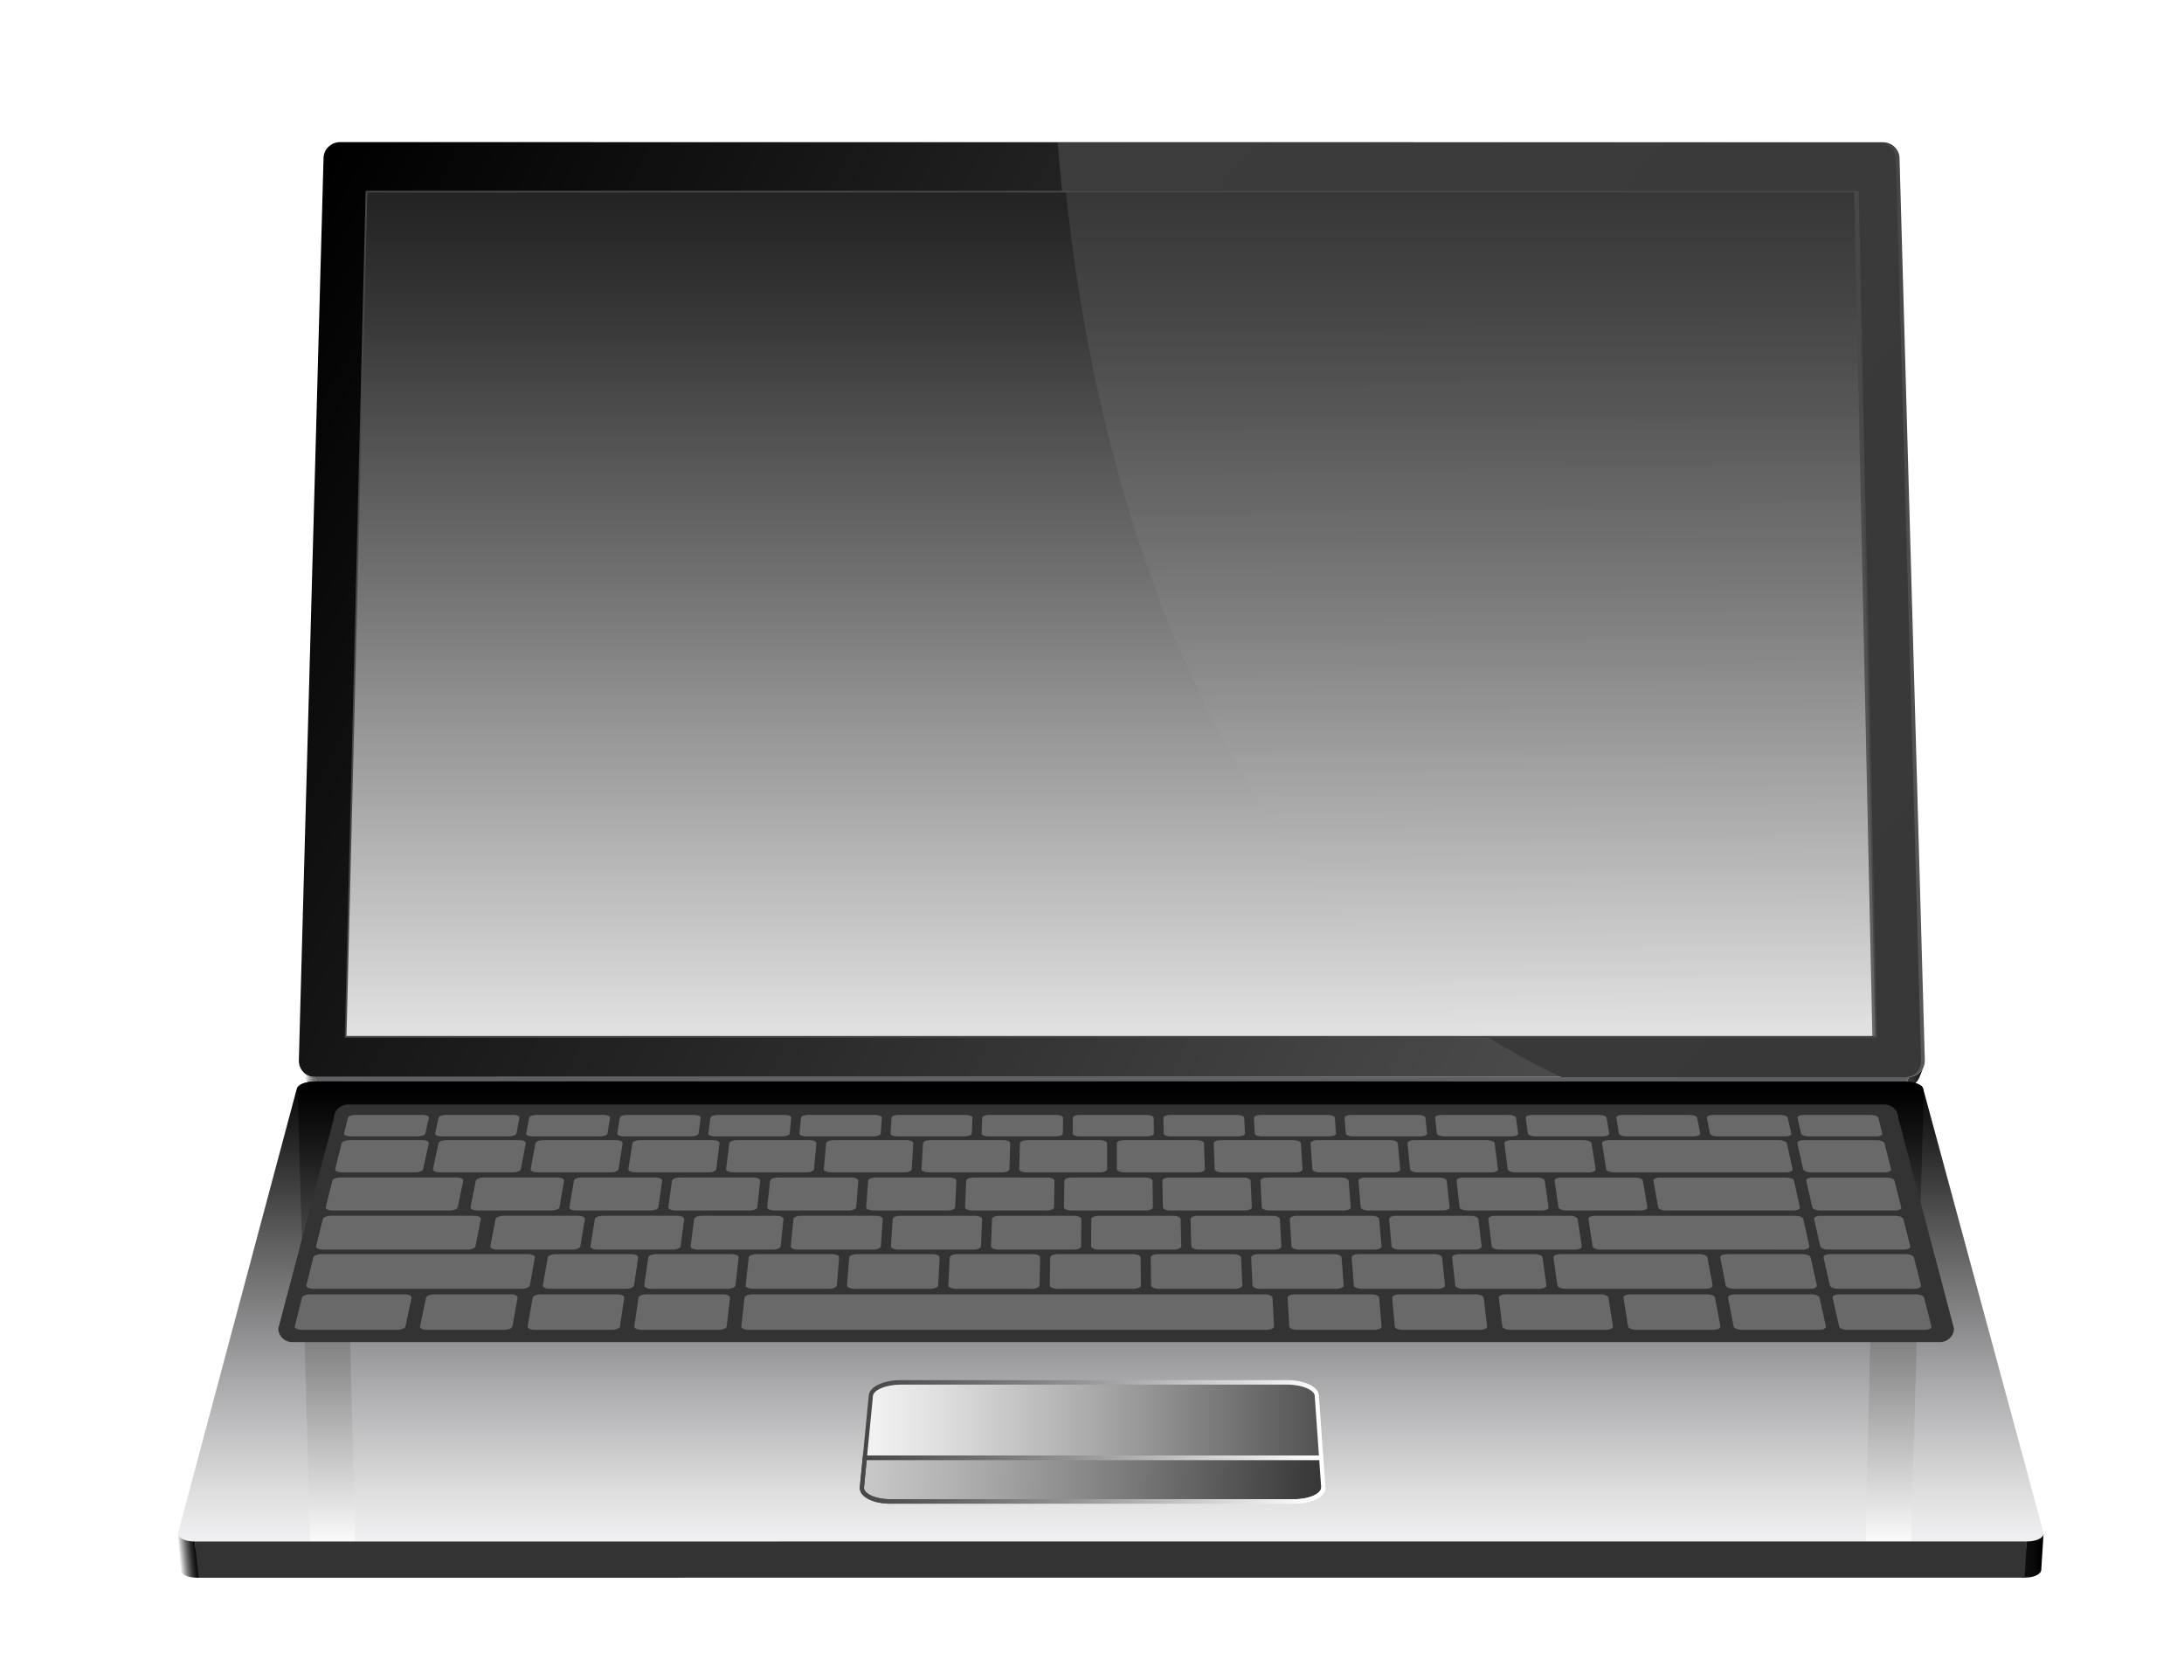 <?xml version="1.0" encoding="UTF-8" standalone="no"?>
<!-- Generator: Adobe Illustrator 13.0.0, SVG Export Plug-In . SVG Version: 6.00 Build 14948)  -->

<svg
   xmlns:dc="http://purl.org/dc/elements/1.1/"
   xmlns:cc="http://creativecommons.org/ns#"
   xmlns:rdf="http://www.w3.org/1999/02/22-rdf-syntax-ns#"
   xmlns:svg="http://www.w3.org/2000/svg"
   xmlns="http://www.w3.org/2000/svg"
   xmlns:xlink="http://www.w3.org/1999/xlink"
   xmlns:sodipodi="http://sodipodi.sourceforge.net/DTD/sodipodi-0.dtd"
   xmlns:inkscape="http://www.inkscape.org/namespaces/inkscape"
   version="1.1"
   id="Layer_1"
   x="0px"
   y="0px"
   width="1300px"
   height="1000px"
   viewBox="0 0 1300 1000"
   enable-background="new 0 0 1300 1000"
   xml:space="preserve"
   inkscape:version="0.48.3.1 r9886"
   sodipodi:docname="workstation.svg"><defs
   id="defs224"><linearGradient
   id="linearGradient3236"
   gradientUnits="userSpaceOnUse"
   x1="697.778"
   y1="24.267"
   x2="1206.382"
   y2="580.144">
		<stop
   offset="0"
   style="stop-color:#808080;stop-opacity:1;"
   id="stop3238" />
		<stop
   offset="0.021"
   style="stop-color:#525252;stop-opacity:1;"
   id="stop3240" />
		<stop
   offset="0.221"
   style="stop-color:#3d3d3d;stop-opacity:1;"
   id="stop3242" />
		<stop
   offset="0.978"
   style="stop-color:#383838"
   id="stop3244" />
	</linearGradient>
	<linearGradient
   y2="580.144"
   x2="1206.382"
   y1="24.267"
   x1="697.778"
   gradientUnits="userSpaceOnUse"
   id="SVGID_14_">
		<stop
   id="stop185"
   style="stop-color:#BDBDBD"
   offset="0" />
		<stop
   id="stop187"
   style="stop-color:#828282"
   offset="0.393" />
		<stop
   id="stop189"
   style="stop-color:#4D4D4D"
   offset="0.786" />
		<stop
   id="stop191"
   style="stop-color:#383838"
   offset="0.978" />
	</linearGradient>
	
<linearGradient
   inkscape:collect="always"
   xlink:href="#SVGID_14_"
   id="linearGradient3209"
   gradientUnits="userSpaceOnUse"
   x1="697.778"
   y1="24.267"
   x2="1206.382"
   y2="580.144" />
	<linearGradient
   y2="110.112"
   x2="875.591"
   y1="612.145"
   x1="875.591"
   gradientUnits="userSpaceOnUse"
   id="SVGID_15_">
		<stop
   id="stop204"
   style="stop-color:#E0E0E0"
   offset="0" />
		<stop
   id="stop206"
   style="stop-color:#D4D4D4"
   offset="0.056" />
		<stop
   id="stop208"
   style="stop-color:#AEAEAE"
   offset="0.248" />
		<stop
   id="stop210"
   style="stop-color:#919191"
   offset="0.44" />
		<stop
   id="stop212"
   style="stop-color:#7C7C7C"
   offset="0.628" />
		<stop
   id="stop214"
   style="stop-color:#6F6F6F"
   offset="0.813" />
		<stop
   id="stop216"
   style="stop-color:#6B6B6B"
   offset="0.989" />
	</linearGradient>
	
<linearGradient
   inkscape:collect="always"
   xlink:href="#SVGID_15_"
   id="linearGradient3220"
   gradientUnits="userSpaceOnUse"
   x1="875.591"
   y1="612.145"
   x2="875.591"
   y2="110.112" /><linearGradient
   inkscape:collect="always"
   xlink:href="#SVGID_15_"
   id="linearGradient3225"
   gradientUnits="userSpaceOnUse"
   x1="875.591"
   y1="612.145"
   x2="875.591"
   y2="110.112"
   gradientTransform="translate(734.589,-62.329)" /><linearGradient
   inkscape:collect="always"
   xlink:href="#SVGID_14_"
   id="linearGradient3227"
   gradientUnits="userSpaceOnUse"
   x1="697.778"
   y1="24.267"
   x2="1206.382"
   y2="580.144"
   gradientTransform="translate(734.589,-62.329)" /><linearGradient
   inkscape:collect="always"
   xlink:href="#SVGID_14_"
   id="linearGradient3231"
   gradientUnits="userSpaceOnUse"
   gradientTransform="translate(734.589,-62.329)"
   x1="697.778"
   y1="24.267"
   x2="1206.382"
   y2="580.144" /><linearGradient
   inkscape:collect="always"
   xlink:href="#linearGradient3236"
   id="linearGradient3234"
   gradientUnits="userSpaceOnUse"
   gradientTransform="translate(-2.226,0.226)"
   x1="288.189"
   y1="-205.014"
   x2="1206.382"
   y2="580.144" /><linearGradient
   inkscape:collect="always"
   xlink:href="#SVGID_15_"
   id="linearGradient3246"
   gradientUnits="userSpaceOnUse"
   x1="875.591"
   y1="612.145"
   x2="866.687"
   y2="112.338" /></defs><sodipodi:namedview
   pagecolor="#ffffff"
   bordercolor="#666666"
   borderopacity="1"
   objecttolerance="10"
   gridtolerance="10"
   guidetolerance="10"
   inkscape:pageopacity="0"
   inkscape:pageshadow="2"
   inkscape:window-width="1301"
   inkscape:window-height="744"
   id="namedview222"
   showgrid="false"
   inkscape:zoom="0.44923077"
   inkscape:cx="305.09821"
   inkscape:cy="537.52553"
   inkscape:window-x="65"
   inkscape:window-y="24"
   inkscape:window-maximized="1"
   inkscape:current-layer="Layer_1" />
<linearGradient
   id="SVGID_1_"
   gradientUnits="userSpaceOnUse"
   x1="-208.343"
   y1="1004.107"
   x2="-205.041"
   y2="1003.921">
	<stop
   offset="0.006"
   style="stop-color:#FFFFFF"
   id="stop4" />
	<stop
   offset="0.401"
   style="stop-color:#D2D2D2"
   id="stop6" />
	<stop
   offset="0.795"
   style="stop-color:#ABABAB"
   id="stop8" />
	<stop
   offset="1"
   style="stop-color:#9C9C9C"
   id="stop10" />
</linearGradient>
<path
   fill="url(#SVGID_1_)"
   d="M-207.88,1009.658c-0.383-4.57-0.766-9.138-1.148-13.708c0.019,0.232,0.106,0.459,0.26,0.679  c0.154,0.222,0.377,0.434,0.668,0.636c0.291,0.201,0.651,0.394,1.08,0.573c0.43,0.18,0.929,0.347,1.498,0.498l1.146,13.743  c-0.568-0.152-1.066-0.322-1.496-0.504c-0.428-0.184-0.788-0.379-1.079-0.585c-0.291-0.204-0.513-0.42-0.668-0.644  C-207.773,1010.124-207.86,1009.894-207.88,1009.658z"
   id="path12" />
<linearGradient
   id="SVGID_2_"
   gradientUnits="userSpaceOnUse"
   x1="1134.844"
   y1="641.115"
   x2="1144.067"
   y2="641.115">
	<stop
   offset="0"
   style="stop-color:#3D3D3D"
   id="stop15" />
	<stop
   offset="0.267"
   style="stop-color:#373737"
   id="stop17" />
	<stop
   offset="0.618"
   style="stop-color:#272727"
   id="stop19" />
	<stop
   offset="1"
   style="stop-color:#0D0D0D"
   id="stop21" />
</linearGradient>
<path
   fill="url(#SVGID_2_)"
   d="M1145.013,635.01c-0.849,2.101-1.694,4.203-2.539,6.304c-0.349,0.87-0.819,1.677-1.387,2.392  c-0.575,0.718-1.244,1.347-1.995,1.867c-0.75,0.522-1.581,0.934-2.474,1.214c-0.89,0.281-1.84,0.435-2.832,0.435l2.495-6.276  c0.998,0,1.951-0.152,2.846-0.436c0.9-0.283,1.734-0.698,2.489-1.219c0.749-0.522,1.425-1.158,2.003-1.877  C1144.188,636.695,1144.659,635.885,1145.013,635.01z"
   id="path23" />
<g
   id="g25">
	<polygon
   fill="#606163"
   points="1136.281,640.944 1133.786,647.221 189.8,647.288 187.346,641.012  "
   id="polygon27" />
</g>
<linearGradient
   id="SVGID_3_"
   gradientUnits="userSpaceOnUse"
   x1="188.477"
   y1="641.159"
   x2="181.555"
   y2="641.159">
	<stop
   offset="0"
   style="stop-color:#606163"
   id="stop30" />
	<stop
   offset="0.127"
   style="stop-color:#666769"
   id="stop32" />
	<stop
   offset="0.294"
   style="stop-color:#767779"
   id="stop34" />
	<stop
   offset="0.484"
   style="stop-color:#929394"
   id="stop36" />
	<stop
   offset="0.691"
   style="stop-color:#B8B8B9"
   id="stop38" />
	<stop
   offset="0.908"
   style="stop-color:#E8E9E9"
   id="stop40" />
	<stop
   offset="1"
   style="stop-color:#FFFFFF"
   id="stop42" />
</linearGradient>
<path
   fill="url(#SVGID_3_)"
   d="M181.084,641.326c-0.833-2.101-1.667-4.2-2.501-6.303c0.35,0.882,0.822,1.696,1.396,2.425  c0.574,0.726,1.25,1.366,2.007,1.891c0.757,0.528,1.595,0.948,2.496,1.234c0.897,0.283,1.861,0.438,2.864,0.438l2.454,6.276  c-1.152,0.041-1.951-0.153-2.849-0.436c-0.896-0.285-1.73-0.701-2.483-1.227c-0.753-0.524-1.425-1.163-1.995-1.886  C181.901,643.017,181.431,642.205,181.084,641.326z"
   id="path44" />
<linearGradient
   id="SVGID_4_"
   gradientUnits="userSpaceOnUse"
   x1="185.663"
   y1="116.82"
   x2="1149.937"
   y2="623.185">
	<stop
   offset="0"
   style="stop-color:#000000"
   id="stop47" />
	<stop
   offset="0.134"
   style="stop-color:#0D0D0D"
   id="stop49" />
	<stop
   offset="0.708"
   style="stop-color:#424242"
   id="stop51" />
	<stop
   offset="0.989"
   style="stop-color:#575757"
   id="stop53" />
</linearGradient>
<path
   fill="url(#SVGID_4_)"
   d="M1120.889,84.658c1.292,0,2.538,0.259,3.683,0.725c1.143,0.465,2.188,1.139,3.073,1.969  c0.886,0.834,1.611,1.825,2.139,2.927c0.521,1.097,0.835,2.31,0.889,3.58l15.048,536.944c0.063,1.398-0.159,2.73-0.606,3.943  c-0.447,1.214-1.124,2.306-1.979,3.225c-0.854,0.918-1.886,1.661-3.046,2.177c-1.162,0.512-2.446,0.797-3.808,0.797l-948.935,0.067  c-1.363,0-2.652-0.282-3.81-0.798c-1.162-0.513-2.195-1.257-3.052-2.175c-0.854-0.919-1.532-2.013-1.981-3.225  c-0.45-1.214-0.669-2.548-0.611-3.946l14.703-537.072c0.056-1.269,0.368-2.48,0.892-3.582c0.521-1.101,1.253-2.092,2.137-2.926  c0.887-0.832,1.927-1.506,3.071-1.97c1.143-0.466,2.389-0.723,3.687-0.723L1120.889,84.658z"
   id="path55" />
<linearGradient
   id="SVGID_5_"
   gradientUnits="userSpaceOnUse"
   x1="661.201"
   y1="922.96"
   x2="661.201"
   y2="639.649">
	<stop
   offset="0"
   style="stop-color:#F4F4F6"
   id="stop58" />
	<stop
   offset="0.114"
   style="stop-color:#E0E0E1"
   id="stop60" />
	<stop
   offset="0.35"
   style="stop-color:#AAAAAC"
   id="stop62" />
	<stop
   offset="0.682"
   style="stop-color:#565657"
   id="stop64" />
	<stop
   offset="1"
   style="stop-color:#000000"
   id="stop66" />
</linearGradient>
<path
   fill="url(#SVGID_5_)"
   d="M1133.729,643.718c1.359,0,2.686,0.116,3.919,0.324c1.234,0.207,2.377,0.509,3.368,0.883  c0.993,0.375,1.833,0.819,2.465,1.315c0.635,0.493,1.054,1.039,1.212,1.61l71.62,264.165c0.206,0.755,0.085,1.473-0.315,2.125  c-0.394,0.655-1.063,1.242-1.955,1.738c-0.892,0.494-2.007,0.894-3.29,1.17c-1.283,0.279-2.733,0.432-4.301,0.432l-1090.476,0.037  c-1.569,0-3.022-0.153-4.307-0.429c-1.284-0.28-2.4-0.678-3.294-1.175c-0.895-0.491-1.567-1.083-1.965-1.737  c-0.399-0.653-0.524-1.37-0.324-2.123l70.626-264.234c0.153-0.572,0.576-1.117,1.208-1.612c0.631-0.494,1.47-0.94,2.46-1.314  c0.989-0.372,2.133-0.673,3.366-0.883c1.232-0.21,2.559-0.324,3.919-0.324L1133.729,643.718z"
   id="path68" />
<g
   id="g70">
	<linearGradient
   id="SVGID_6_"
   gradientUnits="userSpaceOnUse"
   x1="661.167"
   y1="921.979"
   x2="661.167"
   y2="645.281">
		<stop
   offset="0"
   style="stop-color:#FFFFFF"
   id="stop73" />
		<stop
   offset="0.33"
   style="stop-color:#A0A0A0"
   id="stop75" />
		<stop
   offset="0.654"
   style="stop-color:#4A4A4A"
   id="stop77" />
		<stop
   offset="0.879"
   style="stop-color:#151515"
   id="stop79" />
		<stop
   offset="0.989"
   style="stop-color:#000000"
   id="stop81" />
	</linearGradient>
	<path
   fill="url(#SVGID_6_)"
   d="M1143.48,646.24c-0.632-0.496-1.472-0.94-2.465-1.315c-0.991-0.374-2.134-0.676-3.368-0.883   c-1.233-0.208-2.56-0.324-3.919-0.324l-946.064-0.032c-1.361,0-2.688,0.114-3.919,0.324c-1.233,0.21-2.376,0.511-3.366,0.883   c-0.723,0.272-1.328,0.595-1.868,0.935c-0.238,0.425-0.474,0.851-0.648,1.314c-0.447,1.199-0.668,2.52-0.61,3.9l7.376,266.473   h26.779l-6.312-252.867h911.019l-5.523,252.836l26.94-0.002l7.549-266.372c0.054-1.21-0.12-2.368-0.462-3.444   C1144.427,647.163,1144.044,646.68,1143.48,646.24z"
   id="path83" />
</g>
<linearGradient
   id="SVGID_7_"
   gradientUnits="userSpaceOnUse"
   x1="1206.289"
   y1="925.966"
   x2="1215.639"
   y2="925.966">
	<stop
   offset="0"
   style="stop-color:#0D0D0D"
   id="stop86" />
	<stop
   offset="0.614"
   style="stop-color:#070707"
   id="stop88" />
	<stop
   offset="1"
   style="stop-color:#000000"
   id="stop90" />
</linearGradient>
<path
   fill="url(#SVGID_7_)"
   d="M1216.404,912.895c-0.457,7.174-0.916,14.346-1.374,21.521c-0.043,0.652-0.333,1.27-0.83,1.827  c-0.498,0.556-1.207,1.051-2.082,1.467c-0.884,0.412-1.934,0.745-3.117,0.975c-1.184,0.23-4.048,0.354-5.458,0.354l2.908-21.557  c1.412,0,2.73-0.125,3.916-0.352c1.188-0.224,2.238-0.554,3.116-0.968c0.885-0.411,1.592-0.904,2.091-1.456  C1216.073,914.155,1216.36,913.544,1216.404,912.895z"
   id="path92" />
<polygon
   fill="#333333"
   points="1206.451,917.48 1205.096,939.037 117.311,939.08 115.976,917.518 "
   id="polygon94" />
<linearGradient
   id="SVGID_8_"
   gradientUnits="userSpaceOnUse"
   x1="117.011"
   y1="925.533"
   x2="106.656"
   y2="926.569">
	<stop
   offset="0"
   style="stop-color:#0D0D0D"
   id="stop97" />
	<stop
   offset="0.098"
   style="stop-color:#131313"
   id="stop99" />
	<stop
   offset="0.226"
   style="stop-color:#232323"
   id="stop101" />
	<stop
   offset="0.372"
   style="stop-color:#3F3F3F"
   id="stop103" />
	<stop
   offset="0.531"
   style="stop-color:#656565"
   id="stop105" />
	<stop
   offset="0.701"
   style="stop-color:#969696"
   id="stop107" />
	<stop
   offset="0.876"
   style="stop-color:#D1D1D1"
   id="stop109" />
	<stop
   offset="1"
   style="stop-color:#FFFFFF"
   id="stop111" />
</linearGradient>
<path
   fill="url(#SVGID_8_)"
   d="M107.354,934.445c-0.453-7.175-0.905-14.351-1.357-21.526c0.043,0.65,0.333,1.263,0.832,1.817  c0.501,0.553,1.212,1.047,2.097,1.458c0.88,0.411,1.938,0.743,3.126,0.972c1.188,0.228,2.509,0.352,3.925,0.352l2.343,21.602  c-1.412,0-3.737-0.163-4.922-0.395c-1.186-0.229-2.24-0.562-3.123-0.979c-0.879-0.413-1.589-0.91-2.09-1.469  C107.684,935.718,107.395,935.101,107.354,934.445z"
   id="path113" />
<linearGradient
   id="SVGID_9_"
   gradientUnits="userSpaceOnUse"
   x1="513.029"
   y1="858.233"
   x2="787.673"
   y2="858.233">
	<stop
   offset="0"
   style="stop-color:#F4F4F4"
   id="stop116" />
	<stop
   offset="0.163"
   style="stop-color:#E0E0E0"
   id="stop118" />
	<stop
   offset="0.5"
   style="stop-color:#AAAAAA"
   id="stop120" />
	<stop
   offset="0.977"
   style="stop-color:#555555"
   id="stop122" />
	<stop
   offset="0.983"
   style="stop-color:#545454"
   id="stop124" />
</linearGradient>
<path
   fill="url(#SVGID_9_)"
   d="M766.214,822.791l-230.019,0.004c-2.354,0-4.615,0.219-6.688,0.613  c-2.076,0.395-3.966,0.968-5.577,1.673c-1.613,0.707-2.944,1.552-3.899,2.488c-0.956,0.938-1.536,1.971-1.643,3.06l-5.34,54.577  c-0.114,1.162,0.273,2.273,1.075,3.285c0.8,1.014,2.014,1.926,3.549,2.694c1.537,0.767,3.396,1.392,5.487,1.821  c2.09,0.431,4.41,0.669,6.87,0.669l240.415-0.008c2.465,0,4.791-0.237,6.894-0.668c2.104-0.43,3.98-1.053,5.539-1.821  c1.557-0.768,2.795-1.683,3.623-2.694s1.244-2.122,1.163-3.287c0.081,1.165-0.335,2.275-1.163,3.287s-2.066,1.927-3.623,2.694  c-1.559,0.769-3.435,1.392-5.539,1.821c-2.103,0.431-4.429,0.668-6.894,0.668l-240.415,0.008c-2.46,0-4.78-0.238-6.87-0.669  c-2.092-0.43-3.951-1.055-5.487-1.821c-1.536-0.769-2.749-1.681-3.549-2.694c-0.802-1.012-1.189-2.123-1.075-3.285l1.711-17.511  l271.665-0.005l-2.618-37.065c-0.075-1.087-0.628-2.119-1.558-3.057c-0.931-0.938-2.239-1.781-3.831-2.489  c-1.593-0.708-3.468-1.278-5.533-1.671C770.82,823.013,768.566,822.791,766.214,822.791z"
   id="path126" />
<linearGradient
   id="SVGID_10_"
   gradientUnits="userSpaceOnUse"
   x1="783.16"
   y1="887.885"
   x2="515.856"
   y2="872.541">
	<stop
   offset="0"
   style="stop-color:#383838"
   id="stop129" />
	<stop
   offset="0.433"
   style="stop-color:#7D7D7D"
   id="stop131" />
	<stop
   offset="0.807"
   style="stop-color:#B2B2B2"
   id="stop133" />
	<stop
   offset="0.989"
   style="stop-color:#C7C7C7"
   id="stop135" />
</linearGradient>
<path
   fill="url(#SVGID_10_)"
   d="M786.425,867.69l-271.665,0.005l-1.711,17.511c-0.114,1.162,0.273,2.273,1.075,3.285  c0.8,1.014,2.014,1.926,3.549,2.694c1.537,0.767,3.396,1.392,5.487,1.821c2.09,0.431,4.41,0.669,6.87,0.669l240.415-0.008  c2.465,0,4.791-0.237,6.894-0.668c2.104-0.43,3.98-1.053,5.539-1.821c1.557-0.768,2.795-1.683,3.623-2.694s1.244-2.122,1.163-3.287  L786.425,867.69z"
   id="path137" />
<g
   id="g139">
	<linearGradient
   id="SVGID_11_"
   gradientUnits="userSpaceOnUse"
   x1="515.098"
   y1="850.122"
   x2="786.825"
   y2="866.691">
		<stop
   offset="0"
   style="stop-color:#474747"
   id="stop142" />
		<stop
   offset="0.145"
   style="stop-color:#5C5C5C"
   id="stop144" />
		<stop
   offset="0.444"
   style="stop-color:#919191"
   id="stop146" />
		<stop
   offset="0.867"
   style="stop-color:#E6E6E6"
   id="stop148" />
		<stop
   offset="0.983"
   style="stop-color:#FFFFFF"
   id="stop150" />
	</linearGradient>
	<path
   fill="url(#SVGID_11_)"
   d="M522.921,894.311c-2.174-0.446-4.127-1.096-5.777-1.918l0,0c-1.651-0.83-3.01-1.829-3.973-3.044   l0,0c-0.762-0.951-1.272-2.075-1.371-3.29l0,0c0,0-0.002,0-0.002-0.004l0,0c-0.003-0.036-0.004-0.071-0.008-0.104l0,0   c0-0.012,0-0.025-0.003-0.033l0,0c0-0.033-0.002-0.067-0.003-0.1l0,0c0-0.009,0-0.018,0-0.027l0,0   c-0.001-0.035-0.001-0.071-0.001-0.108l0,0c-0.003-0.025-0.003-0.052-0.003-0.079l0,0c0-0.168,0.007-0.36,0.028-0.538l0,0   l1.829-18.7h0.001l3.51-35.877c0.15-1.509,0.936-2.821,2.039-3.898l0,0c1.105-1.086,2.557-1.987,4.266-2.74l0,0   c1.712-0.752,3.682-1.344,5.833-1.752l0,0c2.151-0.411,4.482-0.636,6.907-0.636l0,0H766.21v1.33v1.332l-230.015,0.003   c-2.283,0-4.471,0.213-6.473,0.591l0,0c-1.996,0.383-3.808,0.932-5.321,1.595l0,0c-1.511,0.663-2.724,1.443-3.527,2.237l0,0   c-0.812,0.798-1.184,1.556-1.248,2.216l0,0l-3.483,35.6l268.935-0.007l-2.517-35.632c-0.045-0.661-0.386-1.397-1.171-2.193l0,0   c-0.775-0.783-1.961-1.564-3.453-2.225l0,0c-1.494-0.662-3.285-1.213-5.274-1.591l0,0c-1.986-0.382-4.17-0.594-6.453-0.594l0,0   v-1.332v-1.33c2.426,0,4.756,0.225,6.894,0.633l0,0c2.145,0.411,4.101,1.003,5.793,1.755l0,0c1.691,0.753,3.123,1.66,4.208,2.75   l0,0c1.077,1.082,1.838,2.411,1.947,3.929l0,0l2.716,38.493l-271.884,0.005l-1.595,16.318c-0.011,0.102-0.016,0.188-0.015,0.259   l0,0c0.003,0.652,0.232,1.304,0.803,2.031l0,0c0.635,0.808,1.705,1.639,3.125,2.348l0,0c1.418,0.709,3.188,1.305,5.195,1.717l0,0   c2.003,0.412,4.247,0.646,6.631,0.646l0,0l240.417-0.007c2.39,0,4.639-0.23,6.657-0.647l0,0c2.02-0.412,3.806-1.009,5.252-1.722   l0,0c0.093-0.045,0.179-0.09,0.266-0.134l0,0c1.138-0.589,2.043-1.254,2.668-1.919l0,0c0.098-0.101,0.187-0.205,0.27-0.306l0,0   c0.613-0.759,0.865-1.453,0.866-2.129l0,0c0-0.012,0-0.025,0-0.036l0,0c-0.001-0.027-0.001-0.054-0.001-0.084l0,0   c-0.001-0.024-0.004-0.052-0.004-0.076l0,0l0,0c0-0.003,0-0.008,0-0.014l0,0l2.488-0.164c0,0.007,0,0.012,0,0.015l0,0h0.001   c0.005,0.107,0.009,0.229,0.011,0.359l0,0c0.003,1.443-0.573,2.777-1.48,3.875l0,0c-0.993,1.207-2.371,2.203-4.039,3.029l0,0   c-1.671,0.824-3.642,1.475-5.826,1.919l0,0c-2.188,0.449-4.589,0.693-7.128,0.693l0,0l-240.417,0.007   C527.494,895.005,525.095,894.761,522.921,894.311L522.921,894.311z"
   id="path152" />
</g>
<g
   id="g154">
	<linearGradient
   id="SVGID_12_"
   gradientUnits="userSpaceOnUse"
   x1="513.767"
   y1="871.874"
   x2="785.49"
   y2="888.442">
		<stop
   offset="0"
   style="stop-color:#474747"
   id="stop157" />
		<stop
   offset="0.145"
   style="stop-color:#5C5C5C"
   id="stop159" />
		<stop
   offset="0.444"
   style="stop-color:#919191"
   id="stop161" />
		<stop
   offset="0.867"
   style="stop-color:#E6E6E6"
   id="stop163" />
		<stop
   offset="0.983"
   style="stop-color:#FFFFFF"
   id="stop165" />
	</linearGradient>
	<path
   fill="url(#SVGID_12_)"
   d="M522.921,894.311c-2.174-0.446-4.127-1.096-5.777-1.918l0,0c-1.651-0.83-3.01-1.829-3.973-3.044   l0,0c-0.855-1.068-1.393-2.36-1.392-3.746l0,0c0-0.194,0.014-0.373,0.028-0.538l0,0l1.829-18.7l272.787-0.007h1.155l1.329,18.765   c0.005,0.107,0.009,0.229,0.011,0.359l0,0c0.003,1.443-0.573,2.777-1.48,3.875l0,0c-0.993,1.207-2.371,2.203-4.039,3.029l0,0   c-1.671,0.824-3.642,1.475-5.826,1.919l0,0c-2.188,0.449-4.589,0.693-7.128,0.693l0,0l-240.417,0.007   C527.494,895.005,525.095,894.761,522.921,894.311L522.921,894.311z M515.883,869.025l-1.595,16.318   c-0.011,0.102-0.016,0.188-0.015,0.259l0,0c0.003,0.652,0.232,1.304,0.803,2.031l0,0c0.635,0.808,1.705,1.639,3.125,2.348l0,0   c1.418,0.709,3.188,1.305,5.195,1.717l0,0c2.003,0.412,4.247,0.646,6.631,0.646l0,0l240.417-0.007c2.39,0,4.639-0.23,6.657-0.647   l0,0c2.02-0.412,3.806-1.009,5.252-1.722l0,0c1.444-0.711,2.541-1.54,3.204-2.361l0,0c0.613-0.755,0.864-1.445,0.865-2.126l0,0   c0-0.059-0.001-0.131-0.005-0.185l0,0l-1.153-16.276L515.883,869.025L515.883,869.025z M785.18,867.789l1.245-0.099L785.18,867.789   L785.18,867.789z"
   id="path167" />
</g>
<linearGradient
   id="SVGID_13_"
   gradientUnits="userSpaceOnUse"
   x1="661.245"
   y1="612.145"
   x2="661.245"
   y2="115.083">
	<stop
   offset="0"
   style="stop-color:#E0E0E0"
   id="stop170" />
	<stop
   offset="0.138"
   style="stop-color:#C3C3C3"
   id="stop172" />
	<stop
   offset="0.553"
   style="stop-color:#6E6E6E"
   id="stop174" />
	<stop
   offset="0.847"
   style="stop-color:#383838"
   id="stop176" />
	<stop
   offset="0.989"
   style="stop-color:#242424"
   id="stop178" />
</linearGradient>
<polygon
   fill="url(#SVGID_13_)"
   points="1116.753,617.116 205.737,617.116 218.157,114.059 1105.888,114.059 "
   id="polygon180" />
<path
   style="fill:url(#linearGradient3234)"
   d="m 629.591,84.836 c 0.658,8.84 1.525,18.781 2.625,29.437 l 471.438,0 10.875,503.062 -228.688,0 c 13.847,8.7 28.442,16.68 43.813,23.844 l 204.406,0 c 1.363,10e-4 2.651,-0.3 3.812,-0.812 1.16,-0.516 2.177,-1.238 3.031,-2.156 0.854,-0.919 1.521,-2.036 1.969,-3.25 0.447,-1.213 0.688,-2.539 0.625,-3.938 L 1128.435,94.086 c -0.054,-1.27 -0.353,-2.497 -0.875,-3.594 -0.527,-1.102 -1.27,-2.072 -2.156,-2.906 -0.885,-0.83 -1.921,-1.504 -3.063,-1.969 -1.145,-0.466 -2.396,-0.719 -3.687,-0.719 l -489.063,-0.062 z m 2.813,31.281 c 0.36,3.429 0.712,6.845 1.125,10.438 -0.411,-3.573 -0.767,-7.027 -1.125,-10.438 z m 1.219,11.125 c 0.475,4.106 0.982,8.289 1.531,12.594 -0.548,-4.296 -1.057,-8.496 -1.531,-12.594 z m 1.562,12.781 c 0.543,4.249 1.129,8.602 1.75,13.031 -0.621,-4.428 -1.207,-8.783 -1.75,-13.031 z m 3,21.75 c 0.32,2.157 0.66,4.338 1,6.531 -0.34,-2.198 -0.679,-4.37 -1,-6.531 z m 1.688,10.906 c 0.456,2.87 0.916,5.761 1.406,8.688 -0.489,-2.919 -0.951,-5.825 -1.406,-8.688 z m 1.406,8.688 c 0.487,2.909 1.009,5.85 1.531,8.812 -0.524,-2.972 -1.042,-5.894 -1.531,-8.812 z m 4.562,25.25 c 0.51,2.646 1.024,5.32 1.563,8 -0.539,-2.684 -1.052,-5.35 -1.563,-8 z m 18.969,80.375 c 0.82,2.9 1.675,5.804 2.531,8.719 -0.856,-2.914 -1.712,-5.82 -2.531,-8.719 z m 16.156,51.031 c 0.899,2.556 1.79,5.129 2.719,7.688 -0.93,-2.56 -1.819,-5.13 -2.719,-7.688 z m 3.438,9.625 c 1.129,3.084 2.295,6.165 3.469,9.25 -1.174,-3.085 -2.34,-6.166 -3.469,-9.25 z m 3.469,9.25 c 1.252,3.289 2.508,6.587 3.812,9.875 -1.306,-3.291 -2.559,-6.583 -3.812,-9.875 z m 4.062,10.5 c 1.146,2.882 2.313,5.746 3.5,8.625 -1.185,-2.873 -2.356,-5.749 -3.5,-8.625 z m 13.906,32.625 c 1.214,2.662 2.467,5.315 3.719,7.969 -1.253,-2.656 -2.503,-5.305 -3.719,-7.969 z m 3.719,7.969 c 1.595,3.38 3.218,6.761 4.875,10.125 -1.658,-3.366 -3.279,-6.743 -4.875,-10.125 z m 4.875,10.125 c 1.646,3.34 3.323,6.679 5.031,10 -1.711,-3.326 -3.383,-6.655 -5.031,-10 z m 6.812,13.469 c 1.473,2.82 2.981,5.634 4.5,8.438 -1.524,-2.811 -3.023,-5.609 -4.5,-8.438 z m 4.5,8.438 c 1.47,2.713 2.954,5.398 4.469,8.094 -1.51,-2.688 -3.002,-5.389 -4.469,-8.094 z m 9.656,17.125 c 1.12,1.913 2.232,3.816 3.375,5.719 -1.14,-1.899 -2.258,-3.81 -3.375,-5.719 z m 15.594,25.156 c 1.819,2.766 3.658,5.514 5.531,8.25 -1.867,-2.727 -3.718,-5.494 -5.531,-8.25 z m 5.531,8.25 c 1.823,2.663 3.687,5.304 5.562,7.938 -1.876,-2.635 -3.738,-5.272 -5.562,-7.938 z m 5.812,8.281 c 1.642,2.302 3.286,4.597 4.969,6.875 -1.682,-2.278 -3.327,-4.573 -4.969,-6.875 z m 5.719,7.875 c 1.973,2.658 3.971,5.315 6,7.938 -2.032,-2.627 -4.024,-5.275 -6,-7.938 z m 17.031,21.656 c 1.229,1.475 2.471,2.944 3.719,4.406 -1.251,-1.466 -2.487,-2.927 -3.719,-4.406 z m 15.25,17.438 c 1.303,1.415 2.646,2.818 3.969,4.219 -1.33,-1.408 -2.659,-2.796 -3.969,-4.219 z m 8.25,8.719 c 1.262,1.3 2.533,2.589 3.813,3.875 -1.277,-1.283 -2.553,-2.578 -3.813,-3.875 z m 7.938,7.969 c 4.179,4.09 8.447,8.093 12.812,12.031 -4.359,-3.932 -8.64,-7.948 -12.812,-12.031 z m 45.562,38.719 c 1.378,1.01 2.762,2.005 4.156,3 -1.394,-0.994 -2.779,-1.991 -4.156,-3 z m 4.156,3 c 1.622,1.157 3.262,2.301 4.906,3.438 -1.647,-1.138 -3.281,-2.279 -4.906,-3.438 z"
   id="path193"
   inkscape:connector-curvature="0" />
<path
   fill="#333333"
   d="M1163.086,790.725c0,4.472-3.709,8.095-8.285,8.095h-980.87c-4.576,0-8.284-3.623-8.284-8.095  l33.139-125.197c0-4.471,3.708-8.094,8.285-8.094h914.594c4.575,0,8.284,3.623,8.284,8.094L1163.086,790.725z"
   id="path195" />
<g
   id="g197">
	<path
   fill="#696969"
   d="M200.471,697.245c0.352,0.169,0.789,0.311,1.287,0.405c0.501,0.096,1.06,0.149,1.665,0.149h43.656   c0.604,0,1.187-0.053,1.733-0.148c0.542-0.095,1.045-0.234,1.475-0.406c0.435-0.168,0.798-0.373,1.068-0.601   c0.27-0.225,0.447-0.473,0.506-0.734l3.387-15.425c0.055-0.257-0.011-0.501-0.181-0.724c-0.171-0.222-0.444-0.422-0.796-0.589   c-0.354-0.167-0.79-0.304-1.285-0.398c-0.497-0.092-1.054-0.146-1.653-0.146h-43.199c-0.597,0-1.181,0.053-1.719,0.146   c-0.541,0.095-1.041,0.23-1.472,0.396c-0.434,0.17-0.797,0.37-1.072,0.59c-0.274,0.225-0.456,0.467-0.52,0.724l-3.824,15.426   c-0.062,0.262-0.004,0.511,0.163,0.735C199.851,696.87,200.118,697.075,200.471,697.245z M258.685,697.247   c0.358,0.17,0.799,0.31,1.299,0.404c0.501,0.096,1.064,0.148,1.665,0.148l43.664,0.001c0.599,0,1.184-0.054,1.722-0.147   c0.541-0.097,1.04-0.235,1.466-0.405c0.428-0.171,0.784-0.375,1.047-0.601c0.268-0.226,0.435-0.476,0.484-0.736l2.903-15.425   c0.048-0.258-0.028-0.501-0.204-0.724c-0.178-0.22-0.458-0.422-0.819-0.589c-0.36-0.167-0.798-0.302-1.297-0.396   c-0.5-0.094-1.056-0.146-1.653-0.146l-43.206-0.003c-0.597,0-1.175,0.055-1.711,0.149c-0.536,0.092-1.033,0.229-1.461,0.396   c-0.427,0.167-0.789,0.369-1.055,0.59c-0.266,0.222-0.439,0.466-0.498,0.723l-3.339,15.425c-0.057,0.262,0.013,0.51,0.186,0.734   C258.049,696.872,258.324,697.077,258.685,697.247z M321.672,678.777c-0.533,0.095-1.023,0.229-1.446,0.396   c-0.421,0.167-0.777,0.369-1.032,0.589c-0.262,0.223-0.428,0.466-0.474,0.724l-2.855,15.425c-0.047,0.261,0.028,0.511,0.206,0.736   c0.181,0.226,0.462,0.43,0.826,0.601c0.363,0.17,0.807,0.309,1.313,0.405c0.503,0.094,1.069,0.147,1.672,0.147l43.652,0.002   c0.604,0,1.185-0.054,1.723-0.147c0.538-0.095,1.029-0.236,1.449-0.407c0.423-0.17,0.776-0.375,1.033-0.6   c0.255-0.226,0.416-0.475,0.457-0.735l2.416-15.424c0.039-0.259-0.043-0.503-0.228-0.726c-0.183-0.221-0.467-0.42-0.833-0.589   c-0.364-0.168-0.807-0.302-1.312-0.396c-0.5-0.093-1.061-0.147-1.658-0.147h-43.197   C322.786,678.631,322.207,678.684,321.672,678.777z M376.429,697.655c0.507,0.094,1.071,0.147,1.676,0.147h43.66   c0.603,0,1.181-0.053,1.712-0.147c0.534-0.095,1.021-0.233,1.437-0.404c0.417-0.171,0.763-0.374,1.012-0.601   c0.249-0.228,0.398-0.475,0.433-0.734l1.928-15.427c0.033-0.257-0.058-0.501-0.249-0.723c-0.189-0.222-0.482-0.423-0.85-0.589   c-0.368-0.167-0.817-0.305-1.32-0.398c-0.504-0.093-1.064-0.147-1.66-0.147H381c-0.597,0-1.173,0.054-1.704,0.146   c-0.531,0.095-1.019,0.229-1.433,0.396c-0.417,0.169-0.767,0.368-1.018,0.589c-0.25,0.223-0.41,0.467-0.449,0.726l-2.368,15.424   c-0.04,0.263,0.044,0.51,0.23,0.735c0.186,0.225,0.475,0.43,0.846,0.6C375.469,697.419,375.919,697.561,376.429,697.655z    M484.828,679.18c-0.374-0.169-0.828-0.307-1.336-0.398c-0.509-0.095-1.072-0.146-1.668-0.146h-43.198   c-0.597,0-1.168,0.051-1.7,0.144c-0.528,0.094-1.01,0.231-1.419,0.398c-0.412,0.166-0.751,0.368-0.997,0.589   c-0.244,0.222-0.397,0.466-0.426,0.723l-1.881,15.427c-0.035,0.26,0.059,0.507,0.25,0.734c0.195,0.227,0.49,0.43,0.863,0.601   c0.375,0.171,0.829,0.31,1.34,0.406c0.509,0.093,1.079,0.146,1.679,0.146l43.65,0.002c0.604,0,1.182-0.055,1.715-0.147   c0.531-0.097,1.015-0.235,1.425-0.406c0.412-0.17,0.752-0.374,0.992-0.601c0.241-0.226,0.387-0.474,0.412-0.733l1.442-15.428   c0.026-0.257-0.072-0.498-0.271-0.722C485.498,679.546,485.202,679.345,484.828,679.18z M542.459,679.18   c-0.379-0.166-0.839-0.305-1.35-0.395c-0.508-0.096-1.075-0.148-1.67-0.148l-43.196-0.001c-0.596,0-1.169,0.051-1.694,0.146   c-0.527,0.094-1.003,0.229-1.409,0.398c-0.406,0.165-0.74,0.366-0.98,0.588c-0.24,0.224-0.384,0.465-0.406,0.722l-1.393,15.428   c-0.024,0.26,0.076,0.509,0.274,0.733c0.202,0.227,0.504,0.431,0.882,0.601c0.379,0.171,0.836,0.31,1.352,0.406   c0.513,0.093,1.083,0.147,1.685,0.147h43.649c0.604,0,1.182-0.053,1.709-0.146c0.529-0.097,1.007-0.235,1.414-0.407   c0.406-0.167,0.737-0.374,0.974-0.599c0.233-0.227,0.371-0.474,0.388-0.734l0.955-15.428c0.018-0.254-0.087-0.498-0.294-0.721   C543.146,679.549,542.839,679.347,542.459,679.18z M600.097,679.182c-0.386-0.166-0.847-0.305-1.361-0.396   c-0.513-0.096-1.08-0.146-1.678-0.146h-43.194c-0.595,0-1.168,0.051-1.688,0.146c-0.525,0.09-0.997,0.229-1.4,0.395   c-0.399,0.167-0.727,0.369-0.959,0.59c-0.231,0.223-0.366,0.467-0.379,0.721l-0.912,15.428c-0.014,0.261,0.093,0.508,0.301,0.734   c0.206,0.225,0.513,0.432,0.899,0.599c0.384,0.172,0.847,0.311,1.363,0.407c0.519,0.095,1.09,0.146,1.691,0.146l43.649,0.002   c0.602,0,1.177-0.051,1.703-0.148c0.527-0.097,1.001-0.233,1.401-0.405c0.402-0.169,0.726-0.373,0.954-0.599   c0.224-0.229,0.354-0.475,0.365-0.736l0.47-15.428c0.01-0.254-0.106-0.497-0.317-0.72   C600.794,679.549,600.482,679.348,600.097,679.182z M658.652,679.771c-0.22-0.221-0.534-0.421-0.927-0.588   c-0.39-0.167-0.858-0.303-1.373-0.396c-0.517-0.094-1.087-0.145-1.684-0.145l-43.19-0.003c-0.598,0-1.168,0.051-1.688,0.146   c-0.52,0.092-0.986,0.23-1.385,0.396c-0.394,0.168-0.717,0.368-0.941,0.589c-0.225,0.223-0.351,0.466-0.358,0.722l-0.424,15.426   c-0.004,0.262,0.11,0.508,0.326,0.736c0.212,0.226,0.527,0.43,0.916,0.601c0.391,0.17,0.856,0.309,1.375,0.403   c0.523,0.098,1.094,0.148,1.698,0.148l43.643,0.001c0.605,0,1.18-0.052,1.701-0.149c0.523-0.095,0.994-0.233,1.388-0.403   c0.395-0.171,0.712-0.375,0.935-0.6c0.221-0.226,0.342-0.476,0.342-0.734l-0.014-15.427   C658.992,680.238,658.87,679.993,658.652,679.771z M716.306,679.774c-0.226-0.223-0.549-0.423-0.946-0.59   c-0.396-0.166-0.865-0.303-1.385-0.396c-0.523-0.096-1.091-0.145-1.687-0.145l-43.198-0.002c-0.598,0-1.163,0.051-1.678,0.146   c-0.516,0.092-0.977,0.228-1.369,0.395c-0.39,0.167-0.705,0.367-0.921,0.588c-0.22,0.225-0.341,0.468-0.337,0.724l0.061,15.427   c0.004,0.259,0.127,0.509,0.346,0.734c0.221,0.225,0.543,0.429,0.938,0.6c0.393,0.171,0.863,0.31,1.39,0.407   c0.521,0.094,1.093,0.146,1.693,0.146h43.653c0.604,0,1.177-0.051,1.695-0.146c0.519-0.098,0.985-0.236,1.374-0.406   s0.701-0.374,0.916-0.6c0.212-0.227,0.327-0.474,0.319-0.735l-0.502-15.427C716.661,680.239,716.529,679.996,716.306,679.774z    M773.946,679.774c-0.229-0.222-0.56-0.422-0.963-0.588c-0.399-0.168-0.874-0.305-1.396-0.397   c-0.523-0.094-1.096-0.146-1.693-0.146h-43.188c-0.597,0-1.164,0.049-1.676,0.145c-0.516,0.094-0.974,0.23-1.358,0.396   c-0.386,0.167-0.696,0.367-0.906,0.59c-0.212,0.222-0.323,0.465-0.313,0.72l0.55,15.427c0.007,0.262,0.138,0.511,0.367,0.735   c0.229,0.226,0.556,0.43,0.957,0.6c0.402,0.172,0.877,0.309,1.402,0.406c0.525,0.095,1.101,0.146,1.707,0.146l43.643,0.004   c0.603,0,1.174-0.053,1.69-0.149c0.516-0.095,0.976-0.232,1.358-0.404c0.388-0.172,0.693-0.376,0.898-0.599   c0.206-0.228,0.313-0.476,0.295-0.738l-0.984-15.425C774.32,680.239,774.181,679.996,773.946,679.774z M831.599,679.774   c-0.241-0.219-0.576-0.42-0.983-0.588c-0.404-0.167-0.885-0.303-1.408-0.395c-0.524-0.096-1.101-0.146-1.695-0.146l-43.199-0.002   c-0.596,0-1.156,0.052-1.669,0.145c-0.511,0.093-0.966,0.229-1.345,0.397c-0.384,0.166-0.686,0.366-0.893,0.588   c-0.201,0.222-0.309,0.468-0.291,0.723l1.038,15.424c0.016,0.263,0.155,0.511,0.391,0.738c0.236,0.223,0.57,0.427,0.979,0.599   c0.405,0.172,0.886,0.31,1.412,0.404c0.53,0.097,1.105,0.149,1.709,0.149h43.651c0.601,0,1.171-0.052,1.684-0.149   c0.513-0.094,0.971-0.232,1.353-0.402c0.375-0.174,0.675-0.376,0.873-0.601c0.2-0.228,0.298-0.476,0.273-0.735l-1.475-15.427   C831.98,680.242,831.836,679.999,831.599,679.774z M889.237,679.777c-0.245-0.221-0.589-0.421-0.998-0.588   c-0.41-0.17-0.897-0.303-1.425-0.397c-0.529-0.094-1.104-0.146-1.702-0.146h-43.185c-0.598,0-1.159,0.05-1.668,0.146   c-0.509,0.095-0.963,0.228-1.334,0.396c-0.373,0.166-0.672,0.367-0.868,0.586c-0.196,0.225-0.294,0.468-0.267,0.723l1.52,15.427   c0.027,0.26,0.172,0.508,0.415,0.735c0.242,0.225,0.583,0.427,0.993,0.601c0.413,0.17,0.897,0.309,1.429,0.402   c0.532,0.098,1.111,0.149,1.715,0.149h43.64c0.604,0,1.171-0.052,1.681-0.147c0.512-0.095,0.964-0.232,1.337-0.402   c0.374-0.173,0.667-0.378,0.859-0.602c0.189-0.226,0.281-0.474,0.248-0.736l-1.961-15.425   C889.637,680.242,889.485,679.999,889.237,679.777z M946.884,679.781c-0.254-0.223-0.603-0.422-1.021-0.592   c-0.419-0.165-0.904-0.302-1.434-0.396c-0.533-0.094-1.108-0.143-1.705-0.143l-43.194-0.004c-0.594,0-1.158,0.052-1.663,0.146   c-0.506,0.095-0.949,0.228-1.321,0.397c-0.367,0.167-0.657,0.367-0.848,0.588c-0.188,0.222-0.279,0.465-0.246,0.724l2.007,15.423   c0.039,0.263,0.187,0.511,0.44,0.736c0.247,0.225,0.595,0.429,1.011,0.602c0.418,0.17,0.907,0.308,1.442,0.402   c0.534,0.096,1.115,0.149,1.72,0.149l43.646,0.001c0.6,0,1.167-0.055,1.672-0.15c0.509-0.093,0.956-0.23,1.326-0.402   c0.368-0.173,0.655-0.375,0.84-0.602c0.187-0.226,0.269-0.474,0.229-0.734l-2.445-15.422   C947.294,680.244,947.138,680.002,946.884,679.781z M1063.096,679.782c-0.268-0.222-0.627-0.42-1.057-0.589   c-0.426-0.168-0.921-0.303-1.463-0.397c-0.537-0.091-1.114-0.145-1.709-0.146h-101.26c-0.598,0-1.159,0.049-1.66,0.143   c-0.502,0.095-0.945,0.231-1.309,0.396c-0.36,0.17-0.646,0.369-0.827,0.592c-0.186,0.221-0.263,0.463-0.226,0.723l2.499,15.422   c0.041,0.261,0.202,0.509,0.464,0.734c0.254,0.227,0.605,0.431,1.029,0.602c0.419,0.172,0.916,0.31,1.451,0.402   c0.541,0.096,1.122,0.15,1.726,0.15l102.319,0.001c0.603,0,1.167-0.052,1.667-0.147c0.503-0.096,0.941-0.233,1.298-0.405   c0.354-0.171,0.631-0.374,0.802-0.6c0.169-0.226,0.236-0.476,0.178-0.735l-3.425-15.423   C1063.539,680.246,1063.365,680.002,1063.096,679.782z M1073.834,696.663c0.273,0.226,0.639,0.429,1.072,0.6   c0.432,0.172,0.934,0.31,1.479,0.405c0.536,0.096,1.123,0.15,1.726,0.15h43.644c0.604,0,1.164-0.055,1.661-0.15   c0.499-0.094,0.935-0.233,1.287-0.402c0.35-0.172,0.618-0.374,0.778-0.6c0.163-0.229,0.225-0.476,0.159-0.735l-3.918-15.424   c-0.063-0.259-0.247-0.501-0.52-0.725c-0.273-0.222-0.641-0.418-1.073-0.586c-0.435-0.171-0.935-0.303-1.476-0.4   c-0.539-0.091-1.119-0.145-1.717-0.145h-43.193c-0.593,0-1.149,0.054-1.644,0.145c-0.494,0.095-0.927,0.229-1.278,0.397   c-0.357,0.169-0.627,0.367-0.796,0.589c-0.166,0.22-0.233,0.466-0.177,0.725l3.479,15.422   C1073.388,696.188,1073.564,696.438,1073.834,696.663z M330.005,720.356c0.546-0.1,1.05-0.241,1.479-0.415   c0.43-0.176,0.793-0.382,1.058-0.615c0.263-0.233,0.432-0.486,0.477-0.753l2.744-15.81c0.045-0.261-0.033-0.511-0.214-0.739   c-0.184-0.229-0.47-0.433-0.839-0.604c-0.364-0.171-0.814-0.312-1.321-0.408c-0.507-0.096-1.072-0.147-1.678-0.147l-43.726-0.002   c-0.601,0-1.188,0.052-1.732,0.149c-0.541,0.097-1.041,0.235-1.472,0.408c-0.429,0.171-0.789,0.374-1.058,0.604   c-0.268,0.227-0.44,0.476-0.494,0.738l-3.19,15.811c-0.055,0.264,0.018,0.52,0.193,0.753c0.178,0.229,0.458,0.438,0.821,0.614   c0.366,0.175,0.816,0.315,1.323,0.414c0.511,0.098,1.079,0.154,1.69,0.154h44.19C328.866,720.509,329.458,720.455,330.005,720.356z    M194.86,719.94c0.355,0.172,0.797,0.315,1.302,0.412c0.501,0.1,1.074,0.154,1.683,0.154l69.821,0.002   c0.612,0,1.204-0.057,1.753-0.154c0.551-0.099,1.057-0.239,1.492-0.414c0.433-0.177,0.801-0.385,1.074-0.614   c0.271-0.233,0.446-0.489,0.499-0.753l3.256-15.812c0.056-0.262-0.016-0.511-0.189-0.737c-0.175-0.229-0.454-0.433-0.814-0.604   c-0.359-0.173-0.8-0.312-1.305-0.408c-0.502-0.098-1.069-0.149-1.672-0.149h-69.089c-0.605,0-1.192,0.051-1.74,0.147   c-0.548,0.096-1.055,0.235-1.49,0.408c-0.441,0.17-0.811,0.375-1.088,0.602c-0.278,0.229-0.462,0.479-0.525,0.741l-3.923,15.809   c-0.066,0.267-0.005,0.521,0.163,0.756C194.231,719.554,194.503,719.764,194.86,719.94z M388.947,720.356   c0.542-0.097,1.038-0.238,1.461-0.415c0.422-0.176,0.778-0.382,1.035-0.614c0.255-0.232,0.414-0.487,0.452-0.754l2.245-15.81   c0.039-0.261-0.049-0.511-0.235-0.738c-0.192-0.227-0.483-0.433-0.854-0.604c-0.368-0.171-0.822-0.31-1.33-0.408   c-0.51-0.097-1.079-0.147-1.684-0.147l-43.723-0.001c-0.605,0-1.188,0.052-1.728,0.147c-0.542,0.097-1.035,0.237-1.459,0.408   c-0.426,0.171-0.783,0.375-1.041,0.604c-0.262,0.229-0.425,0.479-0.469,0.739l-2.694,15.81c-0.043,0.267,0.036,0.52,0.218,0.753   c0.184,0.233,0.474,0.439,0.841,0.615c0.371,0.174,0.824,0.315,1.334,0.415c0.512,0.099,1.085,0.152,1.698,0.153h44.188   C387.813,720.51,388.403,720.455,388.947,720.356z M447.876,720.358c0.538-0.099,1.031-0.24,1.45-0.417   c0.42-0.175,0.766-0.382,1.015-0.614c0.249-0.23,0.402-0.484,0.431-0.754l1.746-15.809c0.028-0.261-0.066-0.511-0.261-0.737   c-0.197-0.229-0.493-0.432-0.869-0.605c-0.376-0.168-0.834-0.309-1.346-0.405c-0.512-0.097-1.083-0.15-1.688-0.15h-43.722   c-0.604,0-1.185,0.053-1.723,0.147c-0.535,0.1-1.028,0.237-1.446,0.408c-0.419,0.174-0.767,0.377-1.022,0.604   c-0.251,0.228-0.41,0.478-0.446,0.738l-2.193,15.81c-0.037,0.267,0.05,0.521,0.241,0.754s0.486,0.438,0.86,0.614   c0.377,0.177,0.833,0.318,1.349,0.415c0.515,0.099,1.09,0.153,1.698,0.153h44.188C446.747,720.51,447.335,720.455,447.876,720.358z    M461.237,701.017c-0.534,0.097-1.018,0.237-1.432,0.405c-0.414,0.174-0.754,0.378-1,0.605c-0.246,0.227-0.393,0.478-0.423,0.737   l-1.696,15.809c-0.03,0.27,0.067,0.523,0.266,0.754c0.197,0.232,0.498,0.439,0.88,0.614c0.379,0.177,0.84,0.318,1.356,0.417   c0.517,0.097,1.092,0.153,1.701,0.153l44.192,0.001c0.614,0,1.199-0.056,1.736-0.154c0.534-0.098,1.023-0.239,1.436-0.415   c0.413-0.174,0.753-0.384,0.996-0.613c0.242-0.233,0.386-0.487,0.405-0.755l1.252-15.81c0.019-0.261-0.084-0.509-0.286-0.738   c-0.204-0.228-0.509-0.431-0.891-0.603c-0.381-0.171-0.843-0.312-1.356-0.408c-0.519-0.097-1.089-0.148-1.695-0.148l-43.728-0.002   C462.348,700.866,461.768,700.92,461.237,701.017z M519.561,701.017c-0.531,0.097-1.014,0.237-1.42,0.408   c-0.409,0.172-0.747,0.375-0.985,0.603c-0.237,0.229-0.379,0.478-0.399,0.738l-1.198,15.81c-0.021,0.268,0.083,0.521,0.291,0.755   c0.205,0.23,0.511,0.439,0.898,0.613c0.386,0.176,0.851,0.317,1.374,0.415c0.519,0.099,1.099,0.154,1.708,0.154h44.185   c0.61,0,1.192-0.056,1.727-0.153c0.533-0.097,1.017-0.238,1.424-0.416c0.407-0.174,0.74-0.381,0.978-0.613   c0.232-0.233,0.367-0.486,0.381-0.755l0.751-15.81c0.014-0.261-0.099-0.508-0.309-0.737c-0.209-0.227-0.52-0.43-0.907-0.603   c-0.387-0.171-0.854-0.311-1.373-0.406c-0.518-0.098-1.089-0.151-1.694-0.151h-43.719   C520.67,700.868,520.092,700.92,519.561,701.017z M577.881,701.02c-0.527,0.096-1.005,0.235-1.406,0.406   c-0.404,0.173-0.735,0.377-0.967,0.603c-0.232,0.229-0.366,0.477-0.378,0.737l-0.701,15.81c-0.011,0.269,0.101,0.522,0.316,0.755   c0.212,0.232,0.527,0.439,0.92,0.613c0.392,0.178,0.862,0.319,1.388,0.416c0.521,0.098,1.101,0.153,1.71,0.153h44.19   c0.61,0,1.192-0.054,1.723-0.151c0.53-0.099,1.01-0.24,1.413-0.417c0.4-0.174,0.728-0.382,0.956-0.614   c0.225-0.23,0.353-0.486,0.358-0.752l0.25-15.81c0.007-0.261-0.112-0.511-0.328-0.737c-0.218-0.229-0.533-0.433-0.927-0.605   c-0.395-0.17-0.862-0.311-1.384-0.406c-0.523-0.097-1.095-0.151-1.702-0.151H579.59   C578.984,700.868,578.409,700.922,577.881,701.02z M636.203,701.02c-0.523,0.096-0.996,0.236-1.392,0.406   c-0.4,0.173-0.723,0.377-0.948,0.605c-0.225,0.227-0.349,0.477-0.351,0.737l-0.206,15.81c-0.002,0.266,0.119,0.521,0.338,0.752   c0.221,0.232,0.541,0.44,0.939,0.614c0.398,0.177,0.873,0.318,1.398,0.417c0.528,0.098,1.108,0.151,1.721,0.151l44.181,0.002   c0.611,0,1.19-0.056,1.72-0.153c0.527-0.097,1.001-0.239,1.396-0.417c0.398-0.172,0.717-0.382,0.936-0.614   c0.224-0.23,0.341-0.485,0.336-0.751l-0.246-15.811c-0.004-0.261-0.129-0.509-0.354-0.736c-0.225-0.229-0.548-0.43-0.942-0.604   c-0.4-0.172-0.874-0.313-1.399-0.408c-0.523-0.097-1.1-0.148-1.705-0.148h-43.716C637.305,700.871,636.728,700.923,636.203,701.02z    M694.523,701.02c-0.523,0.096-0.988,0.236-1.386,0.408c-0.39,0.175-0.707,0.375-0.925,0.604c-0.219,0.228-0.339,0.476-0.332,0.736   l0.297,15.811c0.002,0.266,0.132,0.521,0.361,0.751c0.227,0.233,0.554,0.442,0.96,0.617c0.403,0.175,0.884,0.317,1.411,0.414   c0.53,0.098,1.114,0.153,1.722,0.153h44.188c0.61,0,1.188-0.054,1.712-0.153c0.527-0.097,0.996-0.239,1.389-0.414   c0.39-0.175,0.704-0.384,0.915-0.616c0.213-0.231,0.324-0.486,0.313-0.752l-0.745-15.811c-0.012-0.26-0.145-0.509-0.376-0.734   c-0.234-0.228-0.561-0.432-0.968-0.605c-0.401-0.173-0.881-0.31-1.408-0.406c-0.526-0.097-1.107-0.151-1.708-0.151h-43.727   C695.617,700.871,695.044,700.926,694.523,701.02z M752.84,701.022c-0.516,0.097-0.98,0.233-1.367,0.406   c-0.39,0.174-0.697,0.378-0.908,0.605c-0.21,0.226-0.318,0.475-0.308,0.734l0.795,15.811c0.015,0.266,0.152,0.521,0.384,0.752   c0.235,0.232,0.572,0.441,0.977,0.616c0.41,0.175,0.894,0.317,1.43,0.414c0.533,0.1,1.113,0.153,1.728,0.153h44.176   c0.612,0,1.188-0.053,1.711-0.151c0.521-0.098,0.984-0.239,1.37-0.415c0.387-0.176,0.694-0.382,0.9-0.614   c0.204-0.232,0.307-0.487,0.286-0.755l-1.241-15.808c-0.021-0.261-0.164-0.511-0.403-0.737c-0.237-0.228-0.573-0.431-0.983-0.605   c-0.408-0.17-0.89-0.31-1.421-0.406c-0.531-0.095-1.11-0.151-1.713-0.151h-43.716C753.931,700.871,753.357,700.926,752.84,701.022z    M811.154,701.022c-0.514,0.098-0.973,0.236-1.355,0.409c-0.383,0.172-0.687,0.375-0.888,0.603   c-0.204,0.227-0.309,0.477-0.284,0.737l1.291,15.808c0.02,0.268,0.167,0.522,0.408,0.755c0.242,0.232,0.58,0.438,0.996,0.614   c0.417,0.176,0.905,0.317,1.442,0.415c0.537,0.099,1.119,0.151,1.728,0.151l44.187,0.001c0.61,0,1.186-0.054,1.704-0.151   c0.517-0.099,0.975-0.238,1.357-0.416c0.377-0.175,0.676-0.382,0.872-0.614c0.195-0.231,0.294-0.487,0.264-0.752l-1.739-15.811   c-0.029-0.261-0.179-0.511-0.422-0.736c-0.247-0.227-0.589-0.43-1.001-0.604c-0.413-0.173-0.897-0.312-1.431-0.409   c-0.536-0.095-1.115-0.149-1.721-0.149h-43.718C812.238,700.873,811.67,700.928,811.154,701.022z M869.469,701.024   c-0.509,0.096-0.967,0.234-1.341,0.407c-0.376,0.174-0.673,0.377-0.871,0.604c-0.192,0.226-0.286,0.476-0.261,0.736l1.795,15.811   c0.025,0.265,0.18,0.521,0.429,0.752c0.249,0.232,0.597,0.439,1.016,0.614c0.421,0.178,0.913,0.32,1.452,0.418   c0.54,0.096,1.13,0.149,1.738,0.149h44.178c0.607,0,1.183-0.052,1.697-0.149c0.518-0.098,0.97-0.24,1.346-0.417   c0.377-0.175,0.668-0.382,0.858-0.615c0.192-0.231,0.278-0.486,0.238-0.752l-2.235-15.809c-0.036-0.262-0.195-0.51-0.446-0.738   c-0.255-0.227-0.604-0.43-1.022-0.604c-0.422-0.173-0.913-0.311-1.449-0.406c-0.535-0.095-1.119-0.15-1.721-0.15h-43.713   C870.551,700.875,869.983,700.93,869.469,701.024z M927.78,701.025c-0.511,0.096-0.962,0.233-1.332,0.406   c-0.369,0.174-0.662,0.377-0.849,0.604c-0.19,0.229-0.275,0.477-0.236,0.738l2.287,15.809c0.039,0.266,0.196,0.521,0.453,0.752   c0.26,0.233,0.608,0.44,1.039,0.615c0.425,0.177,0.921,0.319,1.464,0.417c0.541,0.098,1.131,0.151,1.74,0.151h44.183   c0.611,0,1.181-0.054,1.69-0.151c0.514-0.098,0.96-0.24,1.331-0.415c0.368-0.177,0.655-0.382,0.84-0.614   c0.182-0.234,0.262-0.486,0.216-0.755l-2.736-15.809c-0.045-0.26-0.213-0.509-0.474-0.735c-0.256-0.226-0.611-0.433-1.037-0.604   c-0.426-0.173-0.918-0.313-1.457-0.408c-0.538-0.095-1.123-0.149-1.724-0.149l-43.719-0.001   C928.855,700.875,928.286,700.931,927.78,701.025z M1064.801,701.029c-0.542-0.096-1.129-0.149-1.734-0.149l-74.826-0.004   c-0.602,0-1.168,0.055-1.676,0.151c-0.507,0.096-0.952,0.234-1.315,0.406c-0.367,0.172-0.652,0.379-0.83,0.604   c-0.185,0.227-0.264,0.476-0.217,0.737l2.792,15.807c0.046,0.269,0.213,0.521,0.476,0.755c0.269,0.232,0.627,0.438,1.056,0.614   c0.431,0.175,0.932,0.317,1.48,0.415c0.545,0.098,1.138,0.151,1.746,0.151h75.622c0.607,0,1.179-0.052,1.684-0.15   c0.51-0.099,0.955-0.24,1.315-0.416c0.36-0.174,0.639-0.382,0.808-0.614c0.174-0.232,0.242-0.486,0.181-0.751l-3.504-15.811   c-0.056-0.26-0.232-0.51-0.504-0.736c-0.272-0.227-0.637-0.433-1.07-0.604C1065.848,701.262,1065.35,701.124,1064.801,701.029z    M292.888,743.195c0.37,0.18,0.825,0.328,1.342,0.429c0.516,0.099,1.093,0.153,1.714,0.153l44.738,0.003   c0.618,0,1.216-0.058,1.769-0.156c0.55-0.101,1.057-0.248,1.491-0.427c0.436-0.179,0.797-0.395,1.063-0.632   c0.266-0.236,0.436-0.495,0.479-0.769l2.671-16.204c0.044-0.269-0.039-0.523-0.225-0.758c-0.185-0.233-0.475-0.44-0.847-0.618   c-0.37-0.176-0.824-0.318-1.336-0.418c-0.517-0.098-1.088-0.152-1.7-0.152l-44.263-0.001c-0.612,0-1.204,0.056-1.755,0.153   c-0.547,0.1-1.051,0.242-1.484,0.417c-0.436,0.178-0.802,0.386-1.068,0.619c-0.269,0.234-0.44,0.489-0.495,0.758l-3.129,16.202   c-0.054,0.272,0.022,0.534,0.2,0.771C292.233,742.802,292.52,743.019,292.888,743.195z M189.108,743.195   c0.361,0.18,0.808,0.328,1.318,0.426c0.511,0.101,1.083,0.156,1.703,0.156h86.035c0.614,0,1.214-0.055,1.77-0.153   c0.555-0.101,1.065-0.249,1.507-0.429c0.439-0.177,0.811-0.394,1.084-0.63c0.274-0.236,0.45-0.498,0.504-0.771l3.207-16.202   c0.053-0.269-0.023-0.523-0.201-0.758c-0.178-0.233-0.462-0.441-0.828-0.619c-0.365-0.177-0.814-0.317-1.325-0.417   c-0.508-0.098-1.079-0.153-1.687-0.153l-85.121-0.002c-0.614,0-1.207,0.057-1.76,0.153c-0.556,0.1-1.067,0.242-1.511,0.416   c-0.444,0.178-0.821,0.389-1.101,0.62c-0.282,0.234-0.47,0.488-0.538,0.757l-4.018,16.205c-0.066,0.271-0.005,0.534,0.16,0.771   C188.474,742.802,188.75,743.017,189.108,743.195z M352.543,743.197c0.377,0.179,0.835,0.326,1.354,0.427   c0.518,0.099,1.098,0.156,1.719,0.156l44.745,0.001c0.615,0,1.21-0.059,1.76-0.157c0.546-0.101,1.051-0.248,1.479-0.426   c0.429-0.18,0.786-0.393,1.046-0.63c0.255-0.239,0.418-0.498,0.454-0.771l2.158-16.203c0.036-0.269-0.054-0.523-0.249-0.757   c-0.192-0.231-0.49-0.442-0.868-0.62c-0.378-0.175-0.836-0.318-1.351-0.416c-0.515-0.097-1.09-0.154-1.7-0.154H358.82   c-0.611,0-1.204,0.058-1.75,0.152c-0.544,0.1-1.043,0.242-1.472,0.418c-0.428,0.178-0.788,0.385-1.05,0.618   c-0.262,0.234-0.424,0.489-0.468,0.758l-2.619,16.204c-0.046,0.273,0.037,0.532,0.223,0.769   C351.874,742.803,352.167,743.019,352.543,743.197z M412.205,743.198c0.383,0.181,0.843,0.325,1.367,0.426   c0.522,0.099,1.105,0.157,1.721,0.157h44.736c0.619,0,1.214-0.059,1.76-0.156c0.545-0.102,1.041-0.246,1.465-0.427   c0.423-0.179,0.772-0.393,1.021-0.63c0.249-0.238,0.403-0.498,0.43-0.771l1.649-16.202c0.026-0.27-0.071-0.524-0.273-0.758   c-0.199-0.231-0.501-0.442-0.885-0.618c-0.382-0.177-0.843-0.319-1.363-0.417c-0.519-0.097-1.096-0.152-1.708-0.152l-44.26-0.003   c-0.613,0-1.199,0.058-1.744,0.154c-0.542,0.098-1.04,0.241-1.46,0.416c-0.427,0.178-0.775,0.389-1.029,0.62   c-0.255,0.233-0.412,0.488-0.447,0.757l-2.109,16.203c-0.033,0.273,0.055,0.532,0.251,0.771   C411.524,742.806,411.821,743.019,412.205,743.198z M521.45,743.625c0.542-0.1,1.034-0.246,1.453-0.427   c0.417-0.179,0.76-0.393,1.002-0.629c0.244-0.238,0.386-0.497,0.404-0.772l1.14-16.202c0.019-0.267-0.089-0.523-0.293-0.757   c-0.21-0.232-0.517-0.441-0.908-0.619c-0.387-0.177-0.854-0.317-1.377-0.417c-0.521-0.097-1.099-0.152-1.712-0.152h-44.257   c-0.612,0-1.199,0.056-1.738,0.152c-0.542,0.098-1.032,0.24-1.449,0.417c-0.418,0.176-0.761,0.387-1.011,0.618   c-0.247,0.233-0.393,0.488-0.421,0.758l-1.6,16.202c-0.026,0.273,0.076,0.533,0.278,0.771c0.204,0.237,0.509,0.451,0.896,0.63   c0.386,0.181,0.854,0.325,1.38,0.427c0.527,0.098,1.107,0.156,1.727,0.156h44.736C520.314,743.781,520.905,743.726,521.45,743.625z    M581.121,743.625c0.539-0.099,1.027-0.246,1.439-0.427c0.409-0.178,0.746-0.393,0.982-0.629c0.234-0.238,0.368-0.497,0.381-0.772   l0.625-16.202c0.014-0.267-0.102-0.523-0.316-0.757c-0.216-0.23-0.533-0.439-0.926-0.618c-0.393-0.175-0.865-0.316-1.388-0.418   c-0.526-0.097-1.106-0.151-1.72-0.151l-44.255-0.001c-0.613,0-1.198,0.056-1.735,0.152c-0.538,0.102-1.022,0.243-1.436,0.417   c-0.411,0.178-0.75,0.387-0.989,0.619c-0.24,0.233-0.382,0.49-0.399,0.757l-1.087,16.202c-0.017,0.275,0.09,0.534,0.297,0.772   c0.212,0.236,0.527,0.45,0.917,0.629c0.393,0.181,0.864,0.327,1.395,0.427c0.529,0.101,1.115,0.156,1.733,0.156h44.73   C579.99,743.781,580.58,743.726,581.121,743.625z M640.777,743.627c0.534-0.101,1.02-0.248,1.426-0.429   c0.406-0.178,0.733-0.393,0.964-0.629c0.229-0.236,0.352-0.497,0.354-0.771l0.119-16.202c0.001-0.268-0.122-0.525-0.343-0.757   c-0.221-0.232-0.543-0.441-0.944-0.62c-0.399-0.174-0.873-0.316-1.402-0.416c-0.528-0.097-1.11-0.151-1.723-0.151h-44.256   c-0.612,0-1.196,0.053-1.728,0.149c-0.535,0.102-1.017,0.243-1.422,0.418c-0.406,0.179-0.738,0.388-0.972,0.618   c-0.23,0.233-0.361,0.49-0.373,0.757l-0.58,16.202c-0.007,0.275,0.107,0.534,0.326,0.772c0.218,0.236,0.536,0.451,0.935,0.629   c0.398,0.181,0.875,0.328,1.406,0.429c0.533,0.099,1.12,0.154,1.737,0.154h44.733C639.653,743.781,640.242,743.728,640.777,743.627   z M700.444,743.627c0.535-0.101,1.012-0.247,1.411-0.426c0.399-0.181,0.724-0.395,0.941-0.632c0.222-0.236,0.339-0.496,0.334-0.77   l-0.391-16.201c-0.01-0.27-0.143-0.527-0.368-0.759c-0.229-0.231-0.56-0.441-0.964-0.617c-0.404-0.177-0.886-0.319-1.415-0.417   c-0.533-0.099-1.118-0.153-1.73-0.153h-44.262c-0.608,0-1.19,0.055-1.722,0.153c-0.529,0.098-1.006,0.24-1.408,0.414   c-0.401,0.179-0.728,0.388-0.953,0.62c-0.228,0.231-0.351,0.489-0.353,0.757l-0.066,16.202c-0.001,0.273,0.123,0.534,0.35,0.771   c0.225,0.236,0.554,0.451,0.958,0.629c0.404,0.182,0.887,0.328,1.419,0.429c0.534,0.101,1.124,0.154,1.737,0.154l44.74,0.002   C699.322,743.783,699.911,743.728,700.444,743.627z M760.1,743.627c0.531-0.101,1.004-0.247,1.397-0.425   c0.392-0.182,0.711-0.394,0.923-0.632c0.215-0.237,0.324-0.497,0.308-0.771l-0.903-16.201c-0.015-0.269-0.15-0.524-0.39-0.756   c-0.233-0.234-0.572-0.444-0.981-0.619c-0.412-0.176-0.896-0.319-1.431-0.418c-0.535-0.099-1.121-0.152-1.731-0.152h-44.252   c-0.613,0-1.197,0.054-1.721,0.152c-0.527,0.098-1,0.24-1.397,0.417c-0.396,0.176-0.712,0.386-0.931,0.617   c-0.215,0.231-0.333,0.489-0.325,0.759l0.443,16.201c0.007,0.273,0.138,0.533,0.372,0.77c0.231,0.237,0.565,0.451,0.976,0.632   c0.409,0.179,0.895,0.325,1.432,0.426c0.541,0.101,1.134,0.156,1.748,0.156l44.729,0.001   C758.983,743.784,759.569,743.728,760.1,743.627z M819.759,743.627c0.526-0.101,0.995-0.246,1.385-0.425   c0.39-0.182,0.701-0.394,0.905-0.632c0.207-0.237,0.308-0.497,0.284-0.771l-1.415-16.201c-0.021-0.269-0.168-0.524-0.411-0.754   c-0.247-0.234-0.591-0.445-1.005-0.621c-0.418-0.176-0.906-0.317-1.445-0.418c-0.537-0.099-1.123-0.152-1.733-0.152h-44.262   c-0.608,0-1.186,0.054-1.708,0.152c-0.522,0.101-0.99,0.242-1.378,0.418c-0.393,0.175-0.703,0.385-0.914,0.619   c-0.208,0.231-0.316,0.487-0.302,0.756l0.954,16.201c0.017,0.273,0.157,0.533,0.397,0.771c0.24,0.238,0.579,0.45,0.996,0.632   c0.412,0.179,0.902,0.324,1.442,0.425c0.539,0.102,1.13,0.157,1.746,0.157h44.737C818.648,743.784,819.232,743.729,819.759,743.627   z M879.41,743.627c0.526-0.098,0.992-0.246,1.374-0.423c0.382-0.181,0.686-0.395,0.885-0.634c0.197-0.236,0.291-0.496,0.258-0.771   l-1.924-16.199c-0.033-0.268-0.187-0.524-0.436-0.756c-0.252-0.234-0.602-0.443-1.022-0.619c-0.422-0.177-0.919-0.319-1.458-0.42   c-0.543-0.098-1.13-0.149-1.74-0.149h-44.251c-0.61,0-1.189,0.051-1.711,0.149c-0.521,0.101-0.983,0.242-1.367,0.418   c-0.385,0.176-0.69,0.387-0.891,0.621c-0.204,0.231-0.305,0.485-0.279,0.754l1.463,16.201c0.026,0.273,0.175,0.533,0.417,0.771   c0.252,0.239,0.596,0.45,1.02,0.632c0.42,0.179,0.914,0.324,1.461,0.425c0.544,0.102,1.138,0.157,1.756,0.157h44.723   C878.308,743.784,878.891,743.729,879.41,743.627z M939.072,743.627c0.519-0.097,0.981-0.244,1.357-0.423   c0.379-0.181,0.674-0.395,0.863-0.634c0.19-0.236,0.277-0.496,0.235-0.771l-2.435-16.198c-0.039-0.267-0.203-0.525-0.461-0.757   c-0.257-0.232-0.615-0.443-1.04-0.619c-0.426-0.177-0.925-0.319-1.473-0.418c-0.542-0.1-1.133-0.15-1.745-0.15l-44.254-0.001   c-0.616,0-1.191,0.052-1.709,0.151c-0.52,0.099-0.977,0.241-1.354,0.418c-0.38,0.176-0.677,0.385-0.874,0.619   c-0.195,0.231-0.288,0.488-0.256,0.756l1.977,16.199c0.033,0.274,0.188,0.534,0.443,0.771c0.256,0.239,0.61,0.453,1.034,0.634   c0.428,0.177,0.93,0.326,1.474,0.423c0.549,0.102,1.146,0.157,1.766,0.157h44.734C937.974,743.784,938.553,743.729,939.072,743.627   z M1074.663,743.631c0.514-0.101,0.966-0.248,1.329-0.427c0.364-0.181,0.645-0.394,0.818-0.632   c0.174-0.235,0.239-0.496,0.179-0.769l-3.596-16.202c-0.058-0.266-0.238-0.523-0.513-0.754c-0.276-0.234-0.644-0.445-1.086-0.618   c-0.44-0.177-0.949-0.321-1.498-0.421c-0.552-0.098-1.145-0.149-1.758-0.149l-118.915-0.002c-0.614,0-1.186,0.051-1.7,0.15   c-0.516,0.099-0.969,0.241-1.342,0.418c-0.372,0.176-0.666,0.387-0.854,0.619c-0.188,0.231-0.273,0.49-0.23,0.757l2.487,16.198   c0.043,0.274,0.209,0.537,0.471,0.771c0.263,0.239,0.622,0.453,1.054,0.634c0.435,0.179,0.937,0.326,1.485,0.426   c0.553,0.1,1.15,0.154,1.77,0.154l120.19,0.002C1073.575,743.786,1074.15,743.732,1074.663,743.631z M379.621,747.69   c-0.19-0.239-0.487-0.454-0.867-0.635c-0.38-0.18-0.84-0.325-1.362-0.427c-0.521-0.101-1.105-0.154-1.723-0.154h-44.8   c-0.621,0-1.219,0.054-1.773,0.154c-0.553,0.102-1.061,0.247-1.497,0.427c-0.437,0.181-0.804,0.395-1.07,0.635   c-0.27,0.238-0.44,0.499-0.488,0.775l-2.898,16.597c-0.047,0.283,0.031,0.55,0.221,0.793c0.186,0.246,0.476,0.462,0.857,0.648   c0.375,0.184,0.838,0.333,1.361,0.435c0.525,0.104,1.112,0.159,1.737,0.159l45.289,0.002c0.625,0,1.232-0.058,1.788-0.161   c0.557-0.102,1.068-0.251,1.506-0.435c0.435-0.187,0.796-0.402,1.062-0.646c0.266-0.245,0.432-0.512,0.471-0.795l2.426-16.597   C379.9,748.192,379.812,747.929,379.621,747.69z M315.405,765.063l2.963-16.597c0.048-0.276-0.028-0.537-0.215-0.775   c-0.184-0.24-0.471-0.454-0.843-0.635c-0.377-0.18-0.833-0.325-1.352-0.429c-0.517-0.099-1.097-0.153-1.715-0.153l-122.775-0.003   c-0.619,0-1.224,0.058-1.785,0.156c-0.56,0.102-1.076,0.246-1.529,0.427c-0.45,0.18-0.832,0.396-1.117,0.634   c-0.286,0.24-0.476,0.502-0.544,0.777l-4.117,16.598c-0.069,0.283-0.009,0.549,0.161,0.793c0.167,0.242,0.446,0.462,0.809,0.647   c0.365,0.185,0.813,0.331,1.332,0.436c0.516,0.104,1.098,0.159,1.725,0.159h124.11c0.626,0,1.231-0.056,1.792-0.159   c0.561-0.102,1.076-0.251,1.519-0.435c0.443-0.187,0.813-0.405,1.084-0.648C315.181,765.612,315.356,765.346,315.405,765.063z    M438.526,747.056c-0.384-0.18-0.851-0.325-1.376-0.425c-0.525-0.103-1.107-0.156-1.725-0.156h-44.799   c-0.62,0-1.218,0.054-1.77,0.156c-0.549,0.1-1.055,0.245-1.484,0.425c-0.431,0.181-0.789,0.396-1.049,0.635   c-0.262,0.238-0.425,0.502-0.464,0.775l-2.372,16.597c-0.041,0.283,0.047,0.55,0.241,0.795c0.195,0.244,0.496,0.46,0.878,0.646   c0.381,0.184,0.848,0.334,1.376,0.435c0.529,0.104,1.117,0.161,1.741,0.161h45.287c0.627,0,1.231-0.058,1.784-0.16   c0.555-0.102,1.06-0.252,1.49-0.436c0.431-0.187,0.785-0.402,1.044-0.646c0.257-0.245,0.414-0.512,0.446-0.792l1.901-16.6   c0.033-0.272-0.064-0.537-0.262-0.775C439.215,747.452,438.91,747.236,438.526,747.056z M370.452,770.993   c-0.383-0.184-0.851-0.334-1.377-0.438c-0.525-0.102-1.114-0.159-1.739-0.163h-45.375c-0.625,0-1.232,0.062-1.792,0.163   c-0.56,0.104-1.075,0.254-1.519,0.438c-0.445,0.186-0.815,0.406-1.088,0.651c-0.276,0.242-0.45,0.512-0.5,0.794l-3.014,17.026   c-0.05,0.288,0.029,0.563,0.218,0.812c0.189,0.251,0.486,0.477,0.868,0.664c0.383,0.188,0.852,0.341,1.378,0.447   c0.532,0.105,1.126,0.164,1.756,0.164h45.875c0.632,0,1.242-0.059,1.808-0.164c0.565-0.106,1.081-0.26,1.525-0.447   c0.443-0.188,0.813-0.413,1.082-0.664c0.272-0.248,0.437-0.523,0.484-0.812l2.529-17.026c0.041-0.282-0.045-0.552-0.243-0.794   C371.136,771.399,370.834,771.182,370.452,770.993z M307.032,770.993c-0.375-0.184-0.836-0.334-1.361-0.438   c-0.522-0.104-1.112-0.163-1.738-0.163h-45.368c-0.626,0-1.235,0.06-1.8,0.163c-0.564,0.104-1.085,0.254-1.532,0.438   c-0.451,0.186-0.829,0.406-1.11,0.651c-0.282,0.242-0.464,0.512-0.526,0.794l-3.573,17.028c-0.062,0.286,0.01,0.562,0.189,0.812   c0.18,0.249,0.468,0.475,0.844,0.662c0.375,0.188,0.838,0.341,1.363,0.447c0.529,0.105,1.119,0.164,1.754,0.164h45.867   c0.633,0,1.248-0.059,1.815-0.164c0.569-0.106,1.093-0.26,1.54-0.447c0.45-0.188,0.825-0.413,1.103-0.664   c0.278-0.248,0.457-0.523,0.508-0.812l3.094-17.026c0.048-0.282-0.026-0.552-0.212-0.794   C307.703,771.399,307.409,771.179,307.032,770.993z M433.38,770.996c-0.388-0.187-0.863-0.337-1.391-0.44   c-0.531-0.102-1.122-0.159-1.748-0.159h-45.374c-0.625,0-1.23,0.058-1.787,0.159c-0.558,0.104-1.069,0.254-1.506,0.438   c-0.439,0.188-0.803,0.406-1.069,0.651c-0.264,0.242-0.431,0.512-0.472,0.794l-2.455,17.026c-0.04,0.288,0.045,0.563,0.244,0.812   c0.196,0.251,0.5,0.477,0.887,0.664c0.387,0.188,0.861,0.341,1.396,0.447c0.535,0.105,1.128,0.164,1.759,0.164h45.875   c0.636,0,1.244-0.059,1.806-0.164c0.561-0.106,1.073-0.26,1.51-0.447c0.436-0.188,0.799-0.415,1.058-0.664   c0.262-0.248,0.421-0.523,0.455-0.812l1.973-17.026c0.031-0.281-0.063-0.552-0.265-0.794   C434.076,771.399,433.768,771.182,433.38,770.996z M445,766.504c0.388,0.184,0.858,0.334,1.388,0.436   c0.53,0.103,1.117,0.16,1.74,0.16l45.296,0.001c0.624,0,1.227-0.059,1.775-0.161c0.552-0.102,1.053-0.252,1.479-0.436   c0.423-0.187,0.772-0.402,1.022-0.646c0.248-0.245,0.399-0.512,0.419-0.792l1.38-16.598c0.025-0.274-0.081-0.537-0.287-0.777   c-0.207-0.238-0.516-0.454-0.907-0.635c-0.391-0.179-0.86-0.324-1.39-0.425c-0.525-0.1-1.11-0.156-1.73-0.156h-44.807   c-0.617,0-1.211,0.054-1.758,0.156c-0.545,0.1-1.042,0.245-1.468,0.425c-0.423,0.181-0.774,0.396-1.029,0.635   c-0.251,0.238-0.408,0.503-0.437,0.775l-1.85,16.6c-0.032,0.28,0.064,0.547,0.266,0.792   C444.305,766.102,444.609,766.317,445,766.504z M505.385,766.504c0.393,0.184,0.872,0.334,1.404,0.436   c0.534,0.103,1.125,0.161,1.751,0.161h45.282c0.627,0,1.228-0.059,1.773-0.161c0.549-0.102,1.044-0.252,1.465-0.436   c0.418-0.187,0.761-0.402,1.003-0.646c0.24-0.243,0.382-0.511,0.393-0.791l0.858-16.599c0.013-0.274-0.098-0.537-0.309-0.777   c-0.219-0.238-0.534-0.453-0.931-0.633c-0.397-0.181-0.868-0.326-1.399-0.427c-0.532-0.1-1.12-0.156-1.738-0.156H510.14   c-0.622,0-1.213,0.057-1.756,0.156c-0.544,0.101-1.037,0.246-1.458,0.425c-0.42,0.181-0.765,0.396-1.009,0.635   c-0.247,0.24-0.394,0.503-0.415,0.777l-1.327,16.598c-0.021,0.28,0.081,0.547,0.291,0.792   C504.675,766.102,504.989,766.317,505.385,766.504z M565.77,766.504c0.402,0.184,0.883,0.334,1.418,0.436   c0.538,0.103,1.127,0.161,1.755,0.161h45.289c0.625,0,1.222-0.059,1.764-0.161c0.542-0.102,1.035-0.252,1.449-0.436   c0.416-0.184,0.748-0.402,0.986-0.646c0.233-0.243,0.367-0.511,0.372-0.791l0.333-16.599c0.006-0.274-0.114-0.537-0.337-0.776   c-0.222-0.239-0.548-0.452-0.951-0.634c-0.398-0.181-0.881-0.325-1.415-0.425c-0.534-0.102-1.12-0.158-1.737-0.158h-44.803   c-0.617,0-1.209,0.057-1.748,0.156c-0.543,0.101-1.032,0.246-1.447,0.427c-0.415,0.18-0.753,0.395-0.992,0.633   c-0.239,0.24-0.381,0.503-0.392,0.777l-0.804,16.599c-0.014,0.28,0.101,0.548,0.32,0.791   C565.048,766.102,565.368,766.317,565.77,766.504z M626.155,766.504c0.407,0.184,0.892,0.334,1.434,0.436   c0.538,0.103,1.135,0.161,1.762,0.161h45.281c0.623,0,1.22-0.059,1.759-0.161c0.542-0.102,1.027-0.251,1.434-0.436   c0.41-0.184,0.736-0.402,0.965-0.646c0.226-0.243,0.349-0.511,0.346-0.791l-0.188-16.598c-0.004-0.275-0.135-0.538-0.359-0.776   c-0.232-0.24-0.563-0.453-0.971-0.635c-0.408-0.179-0.891-0.325-1.428-0.425c-0.535-0.102-1.128-0.158-1.748-0.158h-44.792   c-0.621,0-1.21,0.057-1.749,0.158c-0.537,0.1-1.022,0.244-1.432,0.425c-0.408,0.182-0.738,0.395-0.968,0.634   c-0.232,0.239-0.36,0.502-0.366,0.776l-0.28,16.599c-0.004,0.28,0.12,0.548,0.345,0.791   C625.421,766.102,625.749,766.32,626.155,766.504z M685.554,765.857c0.235,0.244,0.571,0.463,0.981,0.646   c0.414,0.185,0.905,0.334,1.45,0.436c0.542,0.103,1.136,0.161,1.761,0.161h45.29c0.624,0,1.218-0.059,1.756-0.161   c0.538-0.102,1.019-0.251,1.421-0.436c0.401-0.184,0.723-0.402,0.941-0.646c0.219-0.243,0.334-0.511,0.319-0.791l-0.712-16.595   c-0.011-0.276-0.147-0.541-0.385-0.779c-0.236-0.24-0.573-0.453-0.985-0.633c-0.41-0.18-0.9-0.327-1.443-0.427   c-0.54-0.102-1.133-0.155-1.748-0.155l-44.805-0.003c-0.618,0-1.205,0.057-1.74,0.158c-0.533,0.1-1.013,0.246-1.415,0.427   c-0.405,0.18-0.729,0.393-0.955,0.633c-0.224,0.238-0.345,0.501-0.34,0.776l0.242,16.598   C685.19,765.347,685.322,765.614,685.554,765.857z M745.919,765.857c0.24,0.244,0.582,0.463,1,0.646   c0.418,0.185,0.912,0.334,1.459,0.436c0.547,0.103,1.145,0.161,1.772,0.161h45.277c0.626,0,1.22-0.059,1.753-0.161   c0.534-0.102,1.011-0.251,1.407-0.436c0.395-0.184,0.712-0.402,0.923-0.646c0.208-0.243,0.316-0.511,0.295-0.791l-1.236-16.595   c-0.019-0.276-0.163-0.54-0.411-0.779c-0.243-0.237-0.587-0.453-1.005-0.633c-0.419-0.18-0.912-0.327-1.457-0.426   c-0.543-0.102-1.135-0.156-1.754-0.156h-44.791c-0.62,0-1.208,0.054-1.738,0.155c-0.533,0.1-1.008,0.247-1.403,0.427   c-0.396,0.18-0.716,0.393-0.934,0.633c-0.213,0.238-0.326,0.503-0.315,0.779l0.767,16.595   C745.541,765.347,745.679,765.614,745.919,765.857z M806.273,765.857c0.248,0.244,0.596,0.463,1.02,0.646   c0.422,0.185,0.921,0.334,1.476,0.436c0.549,0.103,1.149,0.161,1.774,0.161h45.286c0.624,0,1.211-0.059,1.745-0.161   c0.527-0.102,0.999-0.251,1.39-0.436c0.392-0.184,0.701-0.402,0.907-0.646c0.202-0.243,0.302-0.511,0.272-0.791l-1.759-16.595   c-0.03-0.276-0.183-0.54-0.436-0.779c-0.252-0.236-0.604-0.453-1.029-0.633c-0.425-0.18-0.925-0.325-1.473-0.426   c-0.545-0.099-1.138-0.156-1.753-0.156h-44.8c-0.62,0-1.207,0.055-1.734,0.156c-0.528,0.099-1,0.246-1.39,0.426   s-0.702,0.396-0.911,0.633c-0.206,0.239-0.314,0.503-0.293,0.779l1.288,16.595C805.877,765.347,806.025,765.614,806.273,765.857z    M866.633,765.857c0.258,0.244,0.611,0.463,1.04,0.646c0.429,0.185,0.938,0.334,1.488,0.436c0.554,0.103,1.156,0.161,1.783,0.161   h45.276c0.626,0,1.211-0.059,1.739-0.161c0.53-0.102,0.994-0.251,1.381-0.436c0.384-0.183,0.684-0.402,0.879-0.646   c0.197-0.243,0.288-0.51,0.251-0.791l-2.283-16.595c-0.04-0.276-0.199-0.538-0.46-0.776c-0.259-0.239-0.615-0.455-1.047-0.636   c-0.43-0.18-0.932-0.325-1.48-0.426c-0.552-0.099-1.148-0.156-1.766-0.156h-44.789c-0.62,0-1.203,0.058-1.729,0.156   c-0.523,0.101-0.99,0.246-1.375,0.426c-0.387,0.18-0.69,0.396-0.894,0.633c-0.198,0.239-0.295,0.503-0.266,0.779l1.812,16.595   C866.223,765.347,866.378,765.614,866.633,765.857z M927.475,765.857c0.263,0.244,0.626,0.464,1.063,0.646   c0.435,0.185,0.941,0.334,1.5,0.436c0.557,0.103,1.159,0.161,1.781,0.161h83.482c0.622,0,1.208-0.057,1.729-0.161   c0.526-0.102,0.985-0.249,1.359-0.434s0.664-0.404,0.846-0.648c0.185-0.243,0.261-0.51,0.206-0.791l-3.137-16.595   c-0.053-0.276-0.228-0.538-0.5-0.776c-0.271-0.239-0.64-0.452-1.076-0.634c-0.442-0.182-0.954-0.326-1.508-0.425   c-0.553-0.101-1.152-0.159-1.771-0.159h-82.584c-0.614,0-1.195,0.058-1.717,0.156c-0.521,0.101-0.984,0.246-1.363,0.426   c-0.383,0.181-0.68,0.396-0.875,0.636c-0.193,0.238-0.28,0.5-0.244,0.776l2.342,16.595   C927.043,765.348,927.21,765.614,927.475,765.857z M1122.813,700.88h-43.704c-0.604,0-1.169,0.054-1.669,0.149   c-0.5,0.095-0.945,0.232-1.298,0.406c-0.358,0.174-0.631,0.377-0.8,0.604c-0.172,0.227-0.236,0.477-0.178,0.737l3.563,15.81   c0.062,0.265,0.244,0.519,0.52,0.751c0.271,0.232,0.642,0.44,1.082,0.614c0.441,0.176,0.947,0.317,1.499,0.416   s1.146,0.152,1.757,0.152h44.169c0.61,0,1.181-0.053,1.685-0.149c0.504-0.099,0.94-0.243,1.296-0.417   c0.359-0.176,0.628-0.383,0.791-0.616c0.165-0.231,0.226-0.483,0.156-0.751l-4.013-15.808c-0.067-0.261-0.25-0.511-0.533-0.737   c-0.276-0.228-0.647-0.432-1.09-0.605c-0.438-0.172-0.943-0.31-1.491-0.406C1124.005,700.934,1123.416,700.88,1122.813,700.88z    M1129.8,723.811c-0.552-0.098-1.148-0.15-1.761-0.15l-44.244-0.001c-0.613,0-1.183,0.054-1.688,0.149   c-0.508,0.1-0.954,0.244-1.314,0.421c-0.357,0.173-0.638,0.384-0.809,0.618c-0.17,0.23-0.238,0.488-0.177,0.754l3.649,16.202   c0.062,0.272,0.244,0.533,0.523,0.769c0.281,0.238,0.655,0.451,1.101,0.632c0.445,0.179,0.96,0.326,1.52,0.427   c0.557,0.102,1.159,0.155,1.778,0.155l44.719,0.002c0.618,0,1.191-0.056,1.7-0.157c0.513-0.101,0.956-0.246,1.318-0.426   c0.355-0.181,0.631-0.395,0.795-0.633c0.169-0.234,0.226-0.494,0.154-0.769l-4.107-16.2c-0.066-0.267-0.254-0.522-0.54-0.756   c-0.284-0.232-0.657-0.443-1.104-0.618C1130.868,724.053,1130.357,723.91,1129.8,723.811z M1094.172,767.101h45.281   c0.621,0,1.199-0.057,1.716-0.159c0.516-0.104,0.963-0.251,1.324-0.436c0.366-0.185,0.642-0.404,0.807-0.648   c0.167-0.241,0.223-0.51,0.155-0.791l-4.216-16.593c-0.068-0.277-0.259-0.54-0.548-0.777c-0.284-0.238-0.669-0.453-1.12-0.634   c-0.448-0.179-0.964-0.327-1.527-0.425c-0.56-0.102-1.161-0.157-1.78-0.157l-44.792-0.003c-0.618,0-1.195,0.059-1.713,0.16   c-0.512,0.098-0.959,0.244-1.323,0.425s-0.643,0.396-0.816,0.634c-0.174,0.237-0.237,0.499-0.178,0.776l3.741,16.594   c0.067,0.281,0.252,0.55,0.536,0.791c0.283,0.244,0.665,0.464,1.112,0.648c0.454,0.185,0.975,0.332,1.542,0.436   C1092.939,767.044,1093.547,767.101,1094.172,767.101z M1149.647,789.464l-4.32-17.021c-0.072-0.284-0.268-0.552-0.558-0.797   c-0.292-0.245-0.681-0.464-1.139-0.648c-0.455-0.186-0.98-0.336-1.551-0.439c-0.564-0.103-1.175-0.161-1.801-0.161h-45.356   c-0.628,0-1.212,0.059-1.731,0.161c-0.518,0.104-0.973,0.254-1.34,0.438c-0.37,0.186-0.65,0.404-0.827,0.649   c-0.174,0.245-0.24,0.513-0.178,0.794l3.841,17.024c0.063,0.289,0.255,0.563,0.541,0.813c0.29,0.248,0.675,0.473,1.132,0.664   c0.458,0.187,0.987,0.34,1.56,0.445c0.572,0.104,1.189,0.162,1.821,0.162h45.862c0.629,0,1.215-0.058,1.738-0.164   c0.519-0.104,0.976-0.257,1.338-0.446c0.366-0.188,0.647-0.413,0.813-0.661C1149.662,790.026,1149.72,789.753,1149.647,789.464z    M1030.307,766.941c0.559,0.103,1.168,0.159,1.794,0.159h45.28c0.624,0,1.206-0.057,1.725-0.159   c0.516-0.104,0.97-0.251,1.338-0.436c0.366-0.185,0.651-0.404,0.825-0.648c0.177-0.243,0.243-0.51,0.182-0.791l-3.676-16.594   c-0.064-0.277-0.244-0.539-0.523-0.776c-0.28-0.238-0.655-0.453-1.103-0.634c-0.441-0.181-0.957-0.327-1.513-0.426   c-0.558-0.101-1.157-0.159-1.773-0.159h-44.794c-0.62,0-1.199,0.059-1.715,0.159c-0.518,0.099-0.971,0.243-1.341,0.425   c-0.369,0.182-0.656,0.396-0.836,0.634c-0.183,0.238-0.259,0.5-0.204,0.776l3.206,16.595c0.055,0.281,0.232,0.548,0.509,0.791   c0.275,0.244,0.649,0.464,1.094,0.648C1029.229,766.69,1029.744,766.838,1030.307,766.941z M1082.554,771.646   c-0.29-0.245-0.667-0.464-1.117-0.649c-0.449-0.185-0.973-0.335-1.534-0.438c-0.565-0.103-1.176-0.161-1.799-0.161h-45.361   c-0.624,0-1.209,0.059-1.735,0.161c-0.521,0.104-0.981,0.254-1.354,0.438c-0.377,0.186-0.665,0.404-0.847,0.649   c-0.183,0.245-0.256,0.513-0.203,0.794l3.286,17.025c0.058,0.288,0.237,0.562,0.52,0.812c0.278,0.249,0.66,0.473,1.11,0.664   c0.453,0.188,0.973,0.34,1.543,0.445c0.566,0.104,1.182,0.165,1.816,0.165l45.861-0.003c0.631,0,1.217-0.058,1.743-0.162   c0.525-0.105,0.985-0.259,1.355-0.445c0.372-0.191,0.656-0.415,0.834-0.664c0.178-0.25,0.245-0.523,0.182-0.813l-3.772-17.024   C1083.022,772.158,1082.834,771.891,1082.554,771.646z M1020.33,771.646c-0.275-0.245-0.647-0.464-1.095-0.649   c-0.445-0.185-0.963-0.337-1.524-0.438c-0.563-0.103-1.17-0.161-1.794-0.161h-45.355c-0.622,0-1.211,0.059-1.741,0.161   c-0.524,0.102-0.987,0.254-1.369,0.438c-0.379,0.186-0.677,0.404-0.866,0.649s-0.274,0.513-0.229,0.794l2.739,17.025   c0.046,0.288,0.217,0.562,0.486,0.812c0.275,0.249,0.649,0.473,1.09,0.664c0.445,0.188,0.965,0.34,1.531,0.445   c0.565,0.104,1.181,0.165,1.811,0.165h45.852c0.634,0,1.228-0.061,1.756-0.165c0.53-0.105,0.995-0.258,1.373-0.445   c0.38-0.191,0.675-0.415,0.858-0.664c0.184-0.25,0.261-0.523,0.204-0.812l-3.218-17.025   C1020.784,772.158,1020.606,771.891,1020.33,771.646z M882.719,771.646c-0.255-0.245-0.614-0.464-1.047-0.649   c-0.431-0.187-0.937-0.337-1.489-0.438c-0.552-0.104-1.157-0.161-1.78-0.161h-45.364c-0.626,0-1.22,0.058-1.752,0.161   c-0.536,0.102-1.009,0.252-1.403,0.438c-0.395,0.186-0.706,0.404-0.913,0.648c-0.209,0.246-0.311,0.513-0.284,0.795l1.514,17.025   c0.028,0.288,0.182,0.562,0.435,0.812c0.257,0.249,0.611,0.476,1.04,0.664c0.436,0.188,0.941,0.34,1.499,0.445   c0.558,0.104,1.167,0.165,1.802,0.165h45.862c0.631,0,1.228-0.061,1.763-0.165c0.536-0.105,1.01-0.258,1.404-0.445   c0.39-0.188,0.699-0.415,0.902-0.664c0.203-0.25,0.299-0.523,0.263-0.812l-2.001-17.025   C883.136,772.158,882.979,771.891,882.719,771.646z M820.493,771.645c-0.25-0.244-0.599-0.463-1.026-0.648   c-0.428-0.187-0.929-0.337-1.481-0.438c-0.553-0.104-1.152-0.161-1.778-0.161h-45.354c-0.628,0-1.222,0.058-1.759,0.161   c-0.536,0.102-1.018,0.252-1.416,0.438c-0.401,0.186-0.72,0.404-0.936,0.648c-0.217,0.246-0.329,0.513-0.31,0.795l0.966,17.025   c0.016,0.288,0.156,0.562,0.404,0.812c0.248,0.249,0.594,0.476,1.021,0.664c0.426,0.188,0.929,0.34,1.481,0.445   c0.556,0.104,1.162,0.166,1.796,0.166l45.857-0.001c0.634,0,1.23-0.061,1.772-0.165c0.539-0.105,1.021-0.258,1.42-0.445   c0.4-0.188,0.713-0.415,0.925-0.664c0.213-0.25,0.316-0.523,0.29-0.812l-1.447-17.025   C820.895,772.157,820.743,771.891,820.493,771.645z M757.073,771.645c-0.244-0.244-0.587-0.463-1.008-0.648   c-0.421-0.187-0.916-0.337-1.464-0.438c-0.547-0.104-1.147-0.161-1.775-0.161H447.921c-0.627,0-1.229,0.058-1.784,0.159   c-0.552,0.104-1.059,0.254-1.491,0.44c-0.433,0.186-0.788,0.403-1.046,0.648c-0.256,0.242-0.415,0.513-0.447,0.794l-1.894,17.026   c-0.033,0.288,0.066,0.563,0.27,0.812c0.206,0.249,0.516,0.477,0.913,0.664c0.394,0.188,0.871,0.341,1.406,0.447   c0.538,0.105,1.134,0.164,1.766,0.164h308.265c0.634,0,1.234-0.062,1.778-0.166c0.543-0.105,1.029-0.258,1.434-0.445   c0.406-0.188,0.731-0.415,0.947-0.664c0.222-0.25,0.334-0.523,0.318-0.812l-0.887-17.025   C757.455,772.157,757.314,771.891,757.073,771.645z M243.973,770.993c-0.373-0.184-0.826-0.334-1.347-0.438   c-0.521-0.104-1.106-0.163-1.734-0.163h-56.134c-0.627,0-1.238,0.06-1.809,0.163c-0.566,0.104-1.094,0.254-1.549,0.438   c-0.456,0.186-0.846,0.405-1.133,0.651c-0.292,0.242-0.486,0.512-0.556,0.794l-4.23,17.028c-0.069,0.286-0.011,0.562,0.163,0.812   c0.168,0.249,0.447,0.475,0.814,0.662c0.37,0.188,0.825,0.341,1.348,0.447c0.521,0.105,1.113,0.164,1.746,0.164h56.754   c0.635,0,1.252-0.059,1.824-0.164c0.571-0.106,1.097-0.26,1.554-0.447c0.456-0.188,0.838-0.413,1.123-0.662   c0.286-0.25,0.474-0.525,0.534-0.812l3.653-17.028c0.062-0.282-0.008-0.552-0.186-0.794   C244.629,771.399,244.345,771.179,243.973,770.993z M956.917,771.646c-0.267-0.245-0.636-0.464-1.075-0.649   c-0.438-0.185-0.951-0.337-1.51-0.438c-0.557-0.104-1.165-0.161-1.792-0.161h-56.117c-0.623,0-1.216,0.058-1.747,0.161   c-0.53,0.102-1,0.252-1.385,0.438c-0.389,0.186-0.694,0.404-0.894,0.649c-0.201,0.245-0.295,0.513-0.258,0.794l2.08,17.025   c0.032,0.288,0.195,0.562,0.456,0.812c0.262,0.249,0.626,0.476,1.064,0.664c0.438,0.188,0.951,0.34,1.511,0.445   c0.563,0.104,1.175,0.165,1.81,0.165h56.733c0.635,0,1.228-0.061,1.763-0.165c0.529-0.105,1-0.258,1.385-0.445   c0.385-0.191,0.686-0.415,0.88-0.664c0.192-0.25,0.278-0.523,0.233-0.812l-2.657-17.025   C957.354,772.158,957.185,771.891,956.917,771.646z M205.679,675.861c0.326,0.154,0.73,0.281,1.189,0.369   c0.463,0.088,0.984,0.137,1.543,0.137h40.368c0.557,0,1.098-0.049,1.604-0.135c0.5-0.09,0.964-0.215,1.363-0.371   c0.4-0.158,0.737-0.342,0.987-0.548c0.25-0.207,0.415-0.434,0.466-0.673l2.063-9.316c0.051-0.234-0.01-0.458-0.168-0.662   c-0.156-0.205-0.412-0.389-0.74-0.544c-0.329-0.153-0.73-0.279-1.191-0.365c-0.461-0.088-0.979-0.136-1.534-0.136h-40.087   c-0.555,0-1.095,0.048-1.594,0.133c-0.504,0.088-0.966,0.213-1.366,0.366c-0.399,0.155-0.738,0.34-0.993,0.544   c-0.253,0.203-0.421,0.429-0.479,0.662l-2.311,9.317c-0.059,0.238-0.001,0.465,0.15,0.672   C205.103,675.52,205.351,675.703,205.679,675.861z M259.925,675.861c0.331,0.156,0.74,0.284,1.205,0.371   c0.463,0.086,0.984,0.135,1.543,0.135l40.367,0.001c0.559,0,1.098-0.05,1.602-0.136c0.498-0.087,0.957-0.214,1.354-0.369   c0.394-0.157,0.725-0.342,0.97-0.549c0.243-0.204,0.399-0.434,0.444-0.674l1.787-9.315c0.046-0.233-0.024-0.458-0.188-0.662   c-0.16-0.206-0.42-0.389-0.754-0.542c-0.333-0.155-0.743-0.279-1.204-0.366c-0.463-0.088-0.982-0.135-1.538-0.135l-40.085-0.001   c-0.556,0-1.091,0.046-1.593,0.134c-0.497,0.086-0.958,0.212-1.354,0.366c-0.396,0.155-0.729,0.338-0.976,0.543   c-0.25,0.204-0.41,0.428-0.462,0.662l-2.031,9.316c-0.053,0.239,0.011,0.466,0.168,0.673   C259.34,675.52,259.593,675.706,259.925,675.861z M314.175,675.865c0.338,0.155,0.748,0.28,1.216,0.367   c0.466,0.088,0.986,0.136,1.542,0.136l40.375,0.003c0.559,0,1.095-0.051,1.593-0.137c0.497-0.088,0.956-0.214,1.345-0.369   c0.39-0.156,0.715-0.344,0.958-0.551c0.233-0.204,0.386-0.433,0.425-0.673l1.508-9.313c0.038-0.235-0.037-0.461-0.211-0.662   c-0.168-0.207-0.433-0.392-0.771-0.545c-0.337-0.153-0.75-0.278-1.216-0.365c-0.467-0.088-0.983-0.136-1.535-0.136h-40.095   c-0.553,0-1.087,0.048-1.584,0.136c-0.493,0.086-0.952,0.212-1.344,0.365c-0.39,0.153-0.721,0.336-0.964,0.542   c-0.243,0.204-0.396,0.43-0.439,0.662l-1.756,9.315c-0.046,0.24,0.025,0.47,0.19,0.674   C313.578,675.521,313.84,675.706,314.175,675.865z M368.424,675.865c0.341,0.155,0.755,0.281,1.224,0.371   c0.466,0.084,0.99,0.135,1.545,0.135l40.375,0.001c0.559,0,1.097-0.049,1.592-0.136c0.494-0.088,0.946-0.214,1.332-0.369   c0.384-0.157,0.705-0.344,0.936-0.551c0.233-0.205,0.375-0.432,0.405-0.673l1.234-9.315c0.03-0.232-0.053-0.457-0.227-0.662   c-0.172-0.203-0.444-0.388-0.786-0.542c-0.343-0.154-0.757-0.279-1.226-0.365c-0.471-0.088-0.992-0.135-1.546-0.135l-40.092-0.004   c-0.553,0-1.087,0.048-1.578,0.136c-0.49,0.087-0.941,0.212-1.33,0.365c-0.387,0.153-0.709,0.338-0.942,0.545   c-0.233,0.204-0.385,0.427-0.421,0.662l-1.479,9.313c-0.039,0.24,0.037,0.469,0.21,0.673   C367.817,675.521,368.084,675.709,368.424,675.865z M422.67,675.868c0.345,0.155,0.763,0.28,1.234,0.368   c0.471,0.087,0.998,0.136,1.555,0.136l40.366,0.002c0.558,0,1.094-0.05,1.587-0.138c0.494-0.087,0.939-0.213,1.321-0.368   c0.382-0.157,0.694-0.345,0.919-0.551c0.226-0.206,0.364-0.432,0.388-0.672l0.954-9.314c0.025-0.235-0.063-0.46-0.246-0.664   c-0.181-0.204-0.456-0.389-0.802-0.543c-0.346-0.154-0.765-0.278-1.239-0.364c-0.469-0.088-0.993-0.136-1.545-0.136h-40.084   c-0.556,0-1.088,0.047-1.58,0.135c-0.491,0.086-0.94,0.211-1.322,0.365c-0.381,0.154-0.7,0.339-0.927,0.543   c-0.231,0.204-0.37,0.429-0.402,0.662l-1.204,9.314c-0.029,0.241,0.054,0.468,0.232,0.673   C422.052,675.523,422.325,675.71,422.67,675.868z M476.91,675.868c0.35,0.155,0.772,0.281,1.248,0.368   c0.472,0.088,1,0.138,1.559,0.138h40.372c0.559,0,1.091-0.048,1.58-0.137c0.488-0.085,0.932-0.214,1.307-0.369   c0.377-0.155,0.686-0.343,0.904-0.548c0.217-0.209,0.349-0.433,0.364-0.673l0.679-9.314c0.018-0.237-0.076-0.461-0.265-0.666   c-0.188-0.203-0.468-0.387-0.818-0.539c-0.352-0.156-0.771-0.279-1.247-0.366c-0.472-0.088-0.993-0.136-1.545-0.136l-40.089-0.002   c-0.556,0-1.09,0.048-1.577,0.136c-0.488,0.086-0.932,0.21-1.311,0.364c-0.377,0.154-0.689,0.339-0.914,0.543   c-0.222,0.204-0.357,0.429-0.38,0.664l-0.925,9.314c-0.025,0.24,0.065,0.466,0.25,0.672   C476.283,675.523,476.56,675.711,476.91,675.868z M531.154,675.87c0.353,0.155,0.781,0.282,1.257,0.367   c0.476,0.089,1.003,0.138,1.563,0.138l40.368,0.003c0.559,0,1.09-0.051,1.578-0.139c0.484-0.086,0.927-0.213,1.302-0.369   c0.37-0.157,0.676-0.343,0.886-0.548c0.217-0.208,0.337-0.435,0.349-0.675l0.401-9.313c0.012-0.237-0.091-0.462-0.285-0.665   c-0.196-0.204-0.48-0.389-0.839-0.542c-0.356-0.155-0.783-0.279-1.258-0.365c-0.477-0.089-1-0.136-1.552-0.136l-40.09-0.001   c-0.554,0-1.082,0.048-1.567,0.136c-0.486,0.087-0.927,0.21-1.3,0.366c-0.375,0.153-0.681,0.338-0.902,0.539   c-0.215,0.205-0.345,0.429-0.36,0.666l-0.647,9.314c-0.019,0.24,0.077,0.464,0.269,0.673   C530.517,675.527,530.797,675.713,531.154,675.87z M585.399,675.87c0.356,0.156,0.786,0.283,1.264,0.371   c0.478,0.086,1.004,0.137,1.562,0.137h40.373c0.557,0,1.091-0.051,1.572-0.137c0.486-0.088,0.921-0.215,1.29-0.37   c0.367-0.154,0.668-0.344,0.873-0.547c0.208-0.21,0.32-0.437,0.326-0.674l0.125-9.314c0.003-0.237-0.105-0.46-0.305-0.665   c-0.202-0.203-0.492-0.387-0.855-0.54c-0.36-0.156-0.787-0.281-1.267-0.365c-0.478-0.088-1.005-0.137-1.561-0.137l-40.088-0.002   c-0.552,0-1.079,0.047-1.562,0.136c-0.481,0.086-0.917,0.21-1.286,0.365c-0.366,0.153-0.667,0.338-0.88,0.542   c-0.212,0.203-0.33,0.429-0.34,0.665l-0.371,9.313c-0.013,0.239,0.093,0.466,0.288,0.674   C584.752,675.527,585.039,675.713,585.399,675.87z M639.635,675.871c0.367,0.155,0.799,0.282,1.28,0.372   c0.485,0.084,1.014,0.135,1.573,0.135l40.359,0.003c0.56,0,1.088-0.05,1.569-0.138c0.481-0.09,0.918-0.213,1.28-0.368   c0.361-0.158,0.651-0.345,0.855-0.55c0.2-0.207,0.309-0.437,0.305-0.675l-0.15-9.313c-0.006-0.235-0.123-0.46-0.327-0.664   s-0.501-0.389-0.866-0.542c-0.364-0.156-0.8-0.28-1.281-0.366c-0.484-0.088-1.01-0.135-1.565-0.135l-40.077-0.002   c-0.554,0-1.08,0.049-1.563,0.137c-0.48,0.084-0.913,0.209-1.276,0.365c-0.364,0.153-0.661,0.339-0.865,0.54   c-0.207,0.205-0.317,0.428-0.32,0.665l-0.098,9.314c-0.002,0.238,0.109,0.464,0.311,0.674   C638.98,675.528,639.273,675.717,639.635,675.871z M692.997,675.325c0.21,0.205,0.505,0.392,0.875,0.55   c0.367,0.155,0.805,0.278,1.292,0.368c0.483,0.088,1.018,0.138,1.575,0.138h40.368c0.553,0,1.081-0.05,1.561-0.136   c0.478-0.09,0.907-0.215,1.265-0.37c0.357-0.157,0.644-0.343,0.837-0.55c0.195-0.207,0.298-0.434,0.286-0.671l-0.43-9.315   c-0.007-0.236-0.133-0.461-0.344-0.664c-0.212-0.204-0.513-0.388-0.881-0.541c-0.367-0.156-0.805-0.282-1.291-0.367   c-0.482-0.086-1.009-0.135-1.559-0.135l-40.088-0.001c-0.556,0-1.084,0.047-1.56,0.135c-0.479,0.086-0.911,0.21-1.268,0.366   c-0.359,0.153-0.647,0.338-0.851,0.542c-0.196,0.204-0.306,0.429-0.3,0.664l0.179,9.313   C692.672,674.889,692.789,675.118,692.997,675.325z M747.218,675.325c0.214,0.207,0.518,0.393,0.891,0.55   c0.374,0.155,0.816,0.281,1.304,0.37c0.484,0.087,1.02,0.136,1.575,0.136h40.366c0.558,0,1.084-0.047,1.56-0.136   c0.473-0.086,0.898-0.213,1.254-0.368c0.351-0.157,0.63-0.343,0.821-0.549c0.188-0.208,0.281-0.436,0.263-0.674l-0.704-9.313   c-0.018-0.235-0.144-0.461-0.365-0.664c-0.217-0.204-0.523-0.389-0.898-0.543c-0.372-0.154-0.813-0.279-1.297-0.365   c-0.485-0.088-1.017-0.135-1.567-0.135l-40.083-0.002c-0.556,0-1.078,0.049-1.554,0.135c-0.476,0.085-0.902,0.211-1.255,0.367   c-0.357,0.153-0.645,0.337-0.834,0.541c-0.194,0.203-0.297,0.428-0.287,0.666l0.459,9.313   C746.877,674.892,747,675.118,747.218,675.325z M801.441,675.328c0.222,0.206,0.528,0.392,0.906,0.549   c0.377,0.155,0.821,0.282,1.311,0.368c0.489,0.089,1.021,0.137,1.575,0.137h40.37c0.558,0,1.083-0.048,1.556-0.134   c0.478-0.089,0.896-0.215,1.246-0.371c0.349-0.156,0.623-0.342,0.806-0.548c0.184-0.208,0.271-0.435,0.246-0.674l-0.98-9.314   c-0.027-0.234-0.163-0.457-0.386-0.662c-0.225-0.205-0.538-0.389-0.913-0.543c-0.379-0.155-0.826-0.28-1.314-0.365   c-0.489-0.089-1.021-0.133-1.579-0.133l-40.081-0.004c-0.552,0-1.074,0.048-1.546,0.135c-0.472,0.086-0.894,0.211-1.243,0.365   c-0.348,0.154-0.627,0.339-0.815,0.543c-0.186,0.204-0.28,0.429-0.261,0.664l0.733,9.313   C801.089,674.895,801.22,675.121,801.441,675.328z M855.655,675.331c0.229,0.204,0.545,0.39,0.924,0.546   c0.381,0.156,0.832,0.283,1.322,0.372c0.494,0.085,1.032,0.133,1.59,0.133l40.357,0.002c0.558,0,1.08-0.048,1.556-0.135   c0.47-0.088,0.888-0.216,1.231-0.369c0.344-0.156,0.614-0.344,0.791-0.549c0.175-0.21,0.257-0.436,0.222-0.674l-1.251-9.314   c-0.037-0.236-0.178-0.459-0.407-0.662c-0.231-0.206-0.55-0.389-0.934-0.544c-0.383-0.153-0.829-0.28-1.32-0.364   c-0.497-0.088-1.029-0.135-1.581-0.135H858.08c-0.553,0-1.078,0.044-1.547,0.133c-0.472,0.085-0.889,0.213-1.234,0.365   c-0.347,0.154-0.619,0.338-0.799,0.543c-0.182,0.205-0.271,0.428-0.245,0.662l1.012,9.316   C855.292,674.895,855.429,675.121,855.655,675.331z M909.869,675.331c0.235,0.205,0.554,0.393,0.941,0.549   c0.384,0.153,0.839,0.281,1.337,0.369c0.494,0.087,1.031,0.135,1.589,0.135l40.356,0.002c0.56,0,1.08-0.048,1.548-0.135   c0.468-0.09,0.883-0.214,1.223-0.37c0.34-0.157,0.605-0.342,0.776-0.549c0.167-0.207,0.244-0.434,0.205-0.672l-1.534-9.316   c-0.041-0.234-0.189-0.457-0.427-0.662c-0.235-0.204-0.56-0.389-0.948-0.543c-0.385-0.152-0.84-0.28-1.333-0.366   c-0.493-0.087-1.029-0.134-1.586-0.134l-40.07-0.001c-0.553,0-1.076,0.047-1.541,0.135c-0.469,0.084-0.886,0.211-1.228,0.364   c-0.338,0.156-0.604,0.338-0.781,0.544c-0.176,0.203-0.255,0.429-0.225,0.662l1.288,9.314   C909.496,674.896,909.636,675.121,909.869,675.331z M964.084,675.332c0.24,0.207,0.566,0.392,0.96,0.549   c0.39,0.156,0.851,0.28,1.345,0.37c0.496,0.087,1.034,0.135,1.593,0.135l40.362,0.001c0.557,0,1.074-0.049,1.543-0.135   c0.466-0.089,0.875-0.215,1.21-0.371c0.334-0.154,0.595-0.342,0.761-0.548c0.165-0.206,0.23-0.433,0.185-0.672l-1.807-9.314   c-0.048-0.236-0.204-0.46-0.448-0.663c-0.244-0.205-0.572-0.389-0.966-0.543c-0.392-0.154-0.848-0.28-1.345-0.365   c-0.496-0.088-1.03-0.135-1.582-0.135H965.81c-0.548,0-1.07,0.045-1.531,0.133c-0.467,0.085-0.878,0.213-1.216,0.365   c-0.335,0.154-0.6,0.339-0.771,0.543c-0.167,0.205-0.242,0.429-0.203,0.662l1.563,9.316   C963.693,674.898,963.845,675.125,964.084,675.332z M1018.297,675.333c0.241,0.206,0.575,0.394,0.973,0.548   c0.396,0.158,0.859,0.284,1.358,0.371c0.504,0.086,1.047,0.135,1.606,0.135l40.353,0.002c0.555,0,1.075-0.05,1.538-0.134   c0.466-0.087,0.872-0.216,1.2-0.371c0.333-0.157,0.582-0.342,0.741-0.548c0.159-0.209,0.222-0.436,0.167-0.675l-2.088-9.313   c-0.051-0.234-0.214-0.458-0.461-0.663c-0.25-0.203-0.582-0.39-0.98-0.542c-0.397-0.156-0.858-0.28-1.359-0.367   c-0.496-0.088-1.036-0.133-1.592-0.133l-40.068-0.002c-0.555,0-1.073,0.047-1.537,0.135c-0.467,0.085-0.87,0.211-1.204,0.365   s-0.591,0.338-0.757,0.543c-0.163,0.203-0.229,0.427-0.184,0.663l1.841,9.314C1017.891,674.9,1018.05,675.127,1018.297,675.333z    M1072.51,675.336c0.254,0.206,0.589,0.391,0.99,0.548c0.399,0.156,0.865,0.284,1.366,0.371c0.505,0.084,1.048,0.134,1.604,0.134   l40.354,0.001c0.559,0,1.079-0.049,1.539-0.134c0.462-0.088,0.863-0.216,1.187-0.372c0.326-0.156,0.575-0.342,0.727-0.548   c0.151-0.207,0.207-0.434,0.146-0.672l-2.367-9.314c-0.056-0.236-0.228-0.46-0.483-0.663c-0.253-0.204-0.593-0.388-0.992-0.543   c-0.405-0.155-0.865-0.28-1.37-0.364c-0.498-0.088-1.041-0.135-1.593-0.135h-40.069c-0.557,0-1.072,0.045-1.533,0.132   c-0.457,0.086-0.859,0.212-1.189,0.367c-0.326,0.151-0.579,0.338-0.731,0.541c-0.162,0.205-0.22,0.429-0.168,0.663l2.12,9.313   C1072.096,674.9,1072.261,675.127,1072.51,675.336z"
   id="path199" />
</g>
<path
   inkscape:connector-curvature="0"
   style="fill:url(#linearGradient3246);opacity:0.276"
   id="path218"
   d="m 634.429,114.059 c 13.425,129.903 63.912,383.851 253.618,503.058 h 228.706 L 1105.888,114.059 H 634.429 z" />
<polygon
   fill="none"
   stroke="#474747"
   points="1116.753,617.116 205.737,617.116 218.157,114.059 1105.888,114.059 "
   id="polygon220" />
</svg>